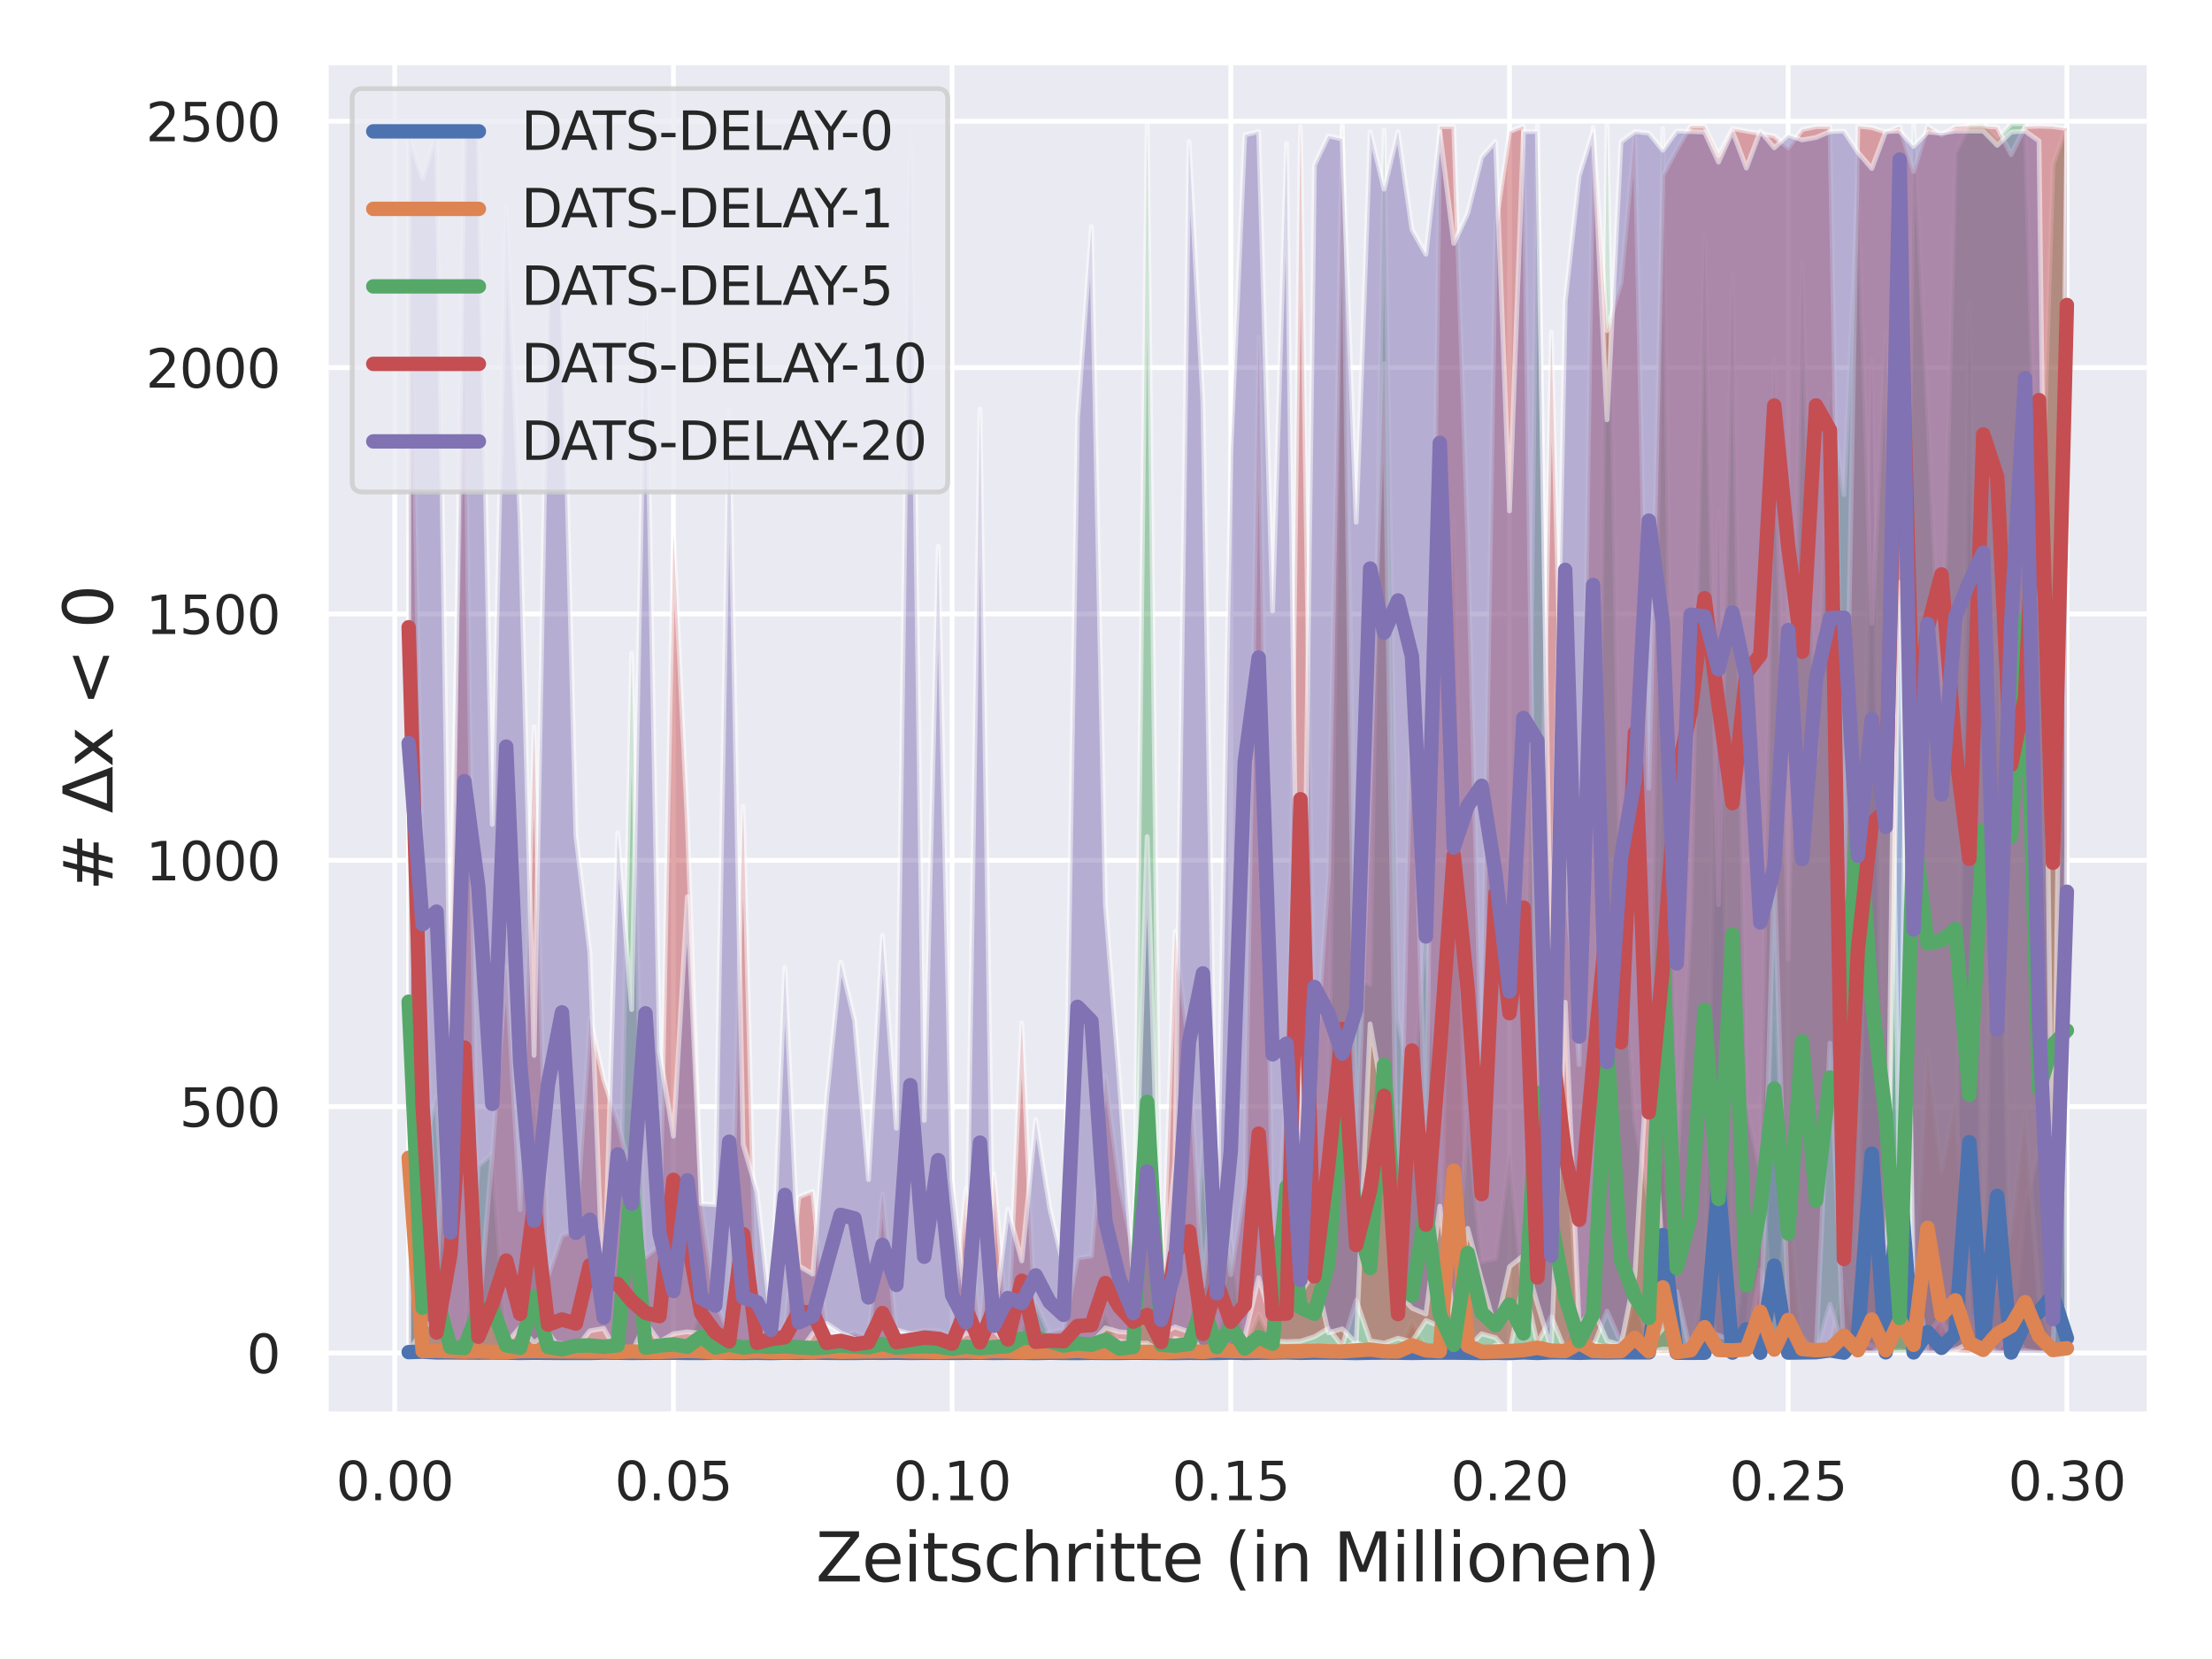 <?xml version="1.0" encoding="utf-8" standalone="no"?>
<!DOCTYPE svg PUBLIC "-//W3C//DTD SVG 1.1//EN"
  "http://www.w3.org/Graphics/SVG/1.1/DTD/svg11.dtd">
<svg xmlns:xlink="http://www.w3.org/1999/xlink" width="460.8pt" height="345.6pt" viewBox="0 0 460.8 345.6" xmlns="http://www.w3.org/2000/svg" version="1.1">
 <defs>
  <style type="text/css">*{stroke-linejoin: round; stroke-linecap: butt}</style>
 </defs>
 <g id="figure_1">
  <g id="patch_1">
   <path d="M 0 345.6 
L 460.8 345.6 
L 460.8 0 
L 0 0 
z
" style="fill: #ffffff"/>
  </g>
  <g id="axes_1">
   <g id="patch_2">
    <path d="M 67.86 294.66 
L 447.84 294.66 
L 447.84 12.96 
L 67.86 12.96 
z
" style="fill: #eaeaf2"/>
   </g>
   <g id="matplotlib.axis_1">
    <g id="xtick_1">
     <g id="line2d_1">
      <path d="M 82.229 294.66 
L 82.229 12.96 
" clip-path="url(#p2dff3d9d5a)" style="fill: none; stroke: #ffffff; stroke-linecap: round"/>
     </g>
     <g id="text_1">
      <!-- 0.00 -->
      <g style="fill: #262626" transform="translate(69.983 312.518)scale(0.11 -0.11)">
       <defs>
        <path id="DejaVuSans-30" d="M 2034 4250 
Q 1547 4250 1301 3770 
Q 1056 3291 1056 2328 
Q 1056 1369 1301 889 
Q 1547 409 2034 409 
Q 2525 409 2770 889 
Q 3016 1369 3016 2328 
Q 3016 3291 2770 3770 
Q 2525 4250 2034 4250 
z
M 2034 4750 
Q 2819 4750 3233 4129 
Q 3647 3509 3647 2328 
Q 3647 1150 3233 529 
Q 2819 -91 2034 -91 
Q 1250 -91 836 529 
Q 422 1150 422 2328 
Q 422 3509 836 4129 
Q 1250 4750 2034 4750 
z
" transform="scale(0.016)"/>
        <path id="DejaVuSans-2e" d="M 684 794 
L 1344 794 
L 1344 0 
L 684 0 
L 684 794 
z
" transform="scale(0.016)"/>
       </defs>
       <use xlink:href="#DejaVuSans-30"/>
       <use xlink:href="#DejaVuSans-2e" x="63.623"/>
       <use xlink:href="#DejaVuSans-30" x="95.41"/>
       <use xlink:href="#DejaVuSans-30" x="159.033"/>
      </g>
     </g>
    </g>
    <g id="xtick_2">
     <g id="line2d_2">
      <path d="M 140.286 294.66 
L 140.286 12.96 
" clip-path="url(#p2dff3d9d5a)" style="fill: none; stroke: #ffffff; stroke-linecap: round"/>
     </g>
     <g id="text_2">
      <!-- 0.05 -->
      <g style="fill: #262626" transform="translate(128.039 312.518)scale(0.11 -0.11)">
       <defs>
        <path id="DejaVuSans-35" d="M 691 4666 
L 3169 4666 
L 3169 4134 
L 1269 4134 
L 1269 2991 
Q 1406 3038 1543 3061 
Q 1681 3084 1819 3084 
Q 2600 3084 3056 2656 
Q 3513 2228 3513 1497 
Q 3513 744 3044 326 
Q 2575 -91 1722 -91 
Q 1428 -91 1123 -41 
Q 819 9 494 109 
L 494 744 
Q 775 591 1075 516 
Q 1375 441 1709 441 
Q 2250 441 2565 725 
Q 2881 1009 2881 1497 
Q 2881 1984 2565 2268 
Q 2250 2553 1709 2553 
Q 1456 2553 1204 2497 
Q 953 2441 691 2322 
L 691 4666 
z
" transform="scale(0.016)"/>
       </defs>
       <use xlink:href="#DejaVuSans-30"/>
       <use xlink:href="#DejaVuSans-2e" x="63.623"/>
       <use xlink:href="#DejaVuSans-30" x="95.41"/>
       <use xlink:href="#DejaVuSans-35" x="159.033"/>
      </g>
     </g>
    </g>
    <g id="xtick_3">
     <g id="line2d_3">
      <path d="M 198.342 294.66 
L 198.342 12.96 
" clip-path="url(#p2dff3d9d5a)" style="fill: none; stroke: #ffffff; stroke-linecap: round"/>
     </g>
     <g id="text_3">
      <!-- 0.10 -->
      <g style="fill: #262626" transform="translate(186.096 312.518)scale(0.11 -0.11)">
       <defs>
        <path id="DejaVuSans-31" d="M 794 531 
L 1825 531 
L 1825 4091 
L 703 3866 
L 703 4441 
L 1819 4666 
L 2450 4666 
L 2450 531 
L 3481 531 
L 3481 0 
L 794 0 
L 794 531 
z
" transform="scale(0.016)"/>
       </defs>
       <use xlink:href="#DejaVuSans-30"/>
       <use xlink:href="#DejaVuSans-2e" x="63.623"/>
       <use xlink:href="#DejaVuSans-31" x="95.41"/>
       <use xlink:href="#DejaVuSans-30" x="159.033"/>
      </g>
     </g>
    </g>
    <g id="xtick_4">
     <g id="line2d_4">
      <path d="M 256.399 294.66 
L 256.399 12.96 
" clip-path="url(#p2dff3d9d5a)" style="fill: none; stroke: #ffffff; stroke-linecap: round"/>
     </g>
     <g id="text_4">
      <!-- 0.15 -->
      <g style="fill: #262626" transform="translate(244.152 312.518)scale(0.11 -0.11)">
       <use xlink:href="#DejaVuSans-30"/>
       <use xlink:href="#DejaVuSans-2e" x="63.623"/>
       <use xlink:href="#DejaVuSans-31" x="95.41"/>
       <use xlink:href="#DejaVuSans-35" x="159.033"/>
      </g>
     </g>
    </g>
    <g id="xtick_5">
     <g id="line2d_5">
      <path d="M 314.455 294.66 
L 314.455 12.96 
" clip-path="url(#p2dff3d9d5a)" style="fill: none; stroke: #ffffff; stroke-linecap: round"/>
     </g>
     <g id="text_5">
      <!-- 0.20 -->
      <g style="fill: #262626" transform="translate(302.209 312.518)scale(0.11 -0.11)">
       <defs>
        <path id="DejaVuSans-32" d="M 1228 531 
L 3431 531 
L 3431 0 
L 469 0 
L 469 531 
Q 828 903 1448 1529 
Q 2069 2156 2228 2338 
Q 2531 2678 2651 2914 
Q 2772 3150 2772 3378 
Q 2772 3750 2511 3984 
Q 2250 4219 1831 4219 
Q 1534 4219 1204 4116 
Q 875 4013 500 3803 
L 500 4441 
Q 881 4594 1212 4672 
Q 1544 4750 1819 4750 
Q 2544 4750 2975 4387 
Q 3406 4025 3406 3419 
Q 3406 3131 3298 2873 
Q 3191 2616 2906 2266 
Q 2828 2175 2409 1742 
Q 1991 1309 1228 531 
z
" transform="scale(0.016)"/>
       </defs>
       <use xlink:href="#DejaVuSans-30"/>
       <use xlink:href="#DejaVuSans-2e" x="63.623"/>
       <use xlink:href="#DejaVuSans-32" x="95.41"/>
       <use xlink:href="#DejaVuSans-30" x="159.033"/>
      </g>
     </g>
    </g>
    <g id="xtick_6">
     <g id="line2d_6">
      <path d="M 372.512 294.66 
L 372.512 12.96 
" clip-path="url(#p2dff3d9d5a)" style="fill: none; stroke: #ffffff; stroke-linecap: round"/>
     </g>
     <g id="text_6">
      <!-- 0.25 -->
      <g style="fill: #262626" transform="translate(360.266 312.518)scale(0.11 -0.11)">
       <use xlink:href="#DejaVuSans-30"/>
       <use xlink:href="#DejaVuSans-2e" x="63.623"/>
       <use xlink:href="#DejaVuSans-32" x="95.41"/>
       <use xlink:href="#DejaVuSans-35" x="159.033"/>
      </g>
     </g>
    </g>
    <g id="xtick_7">
     <g id="line2d_7">
      <path d="M 430.568 294.66 
L 430.568 12.96 
" clip-path="url(#p2dff3d9d5a)" style="fill: none; stroke: #ffffff; stroke-linecap: round"/>
     </g>
     <g id="text_7">
      <!-- 0.30 -->
      <g style="fill: #262626" transform="translate(418.322 312.518)scale(0.11 -0.11)">
       <defs>
        <path id="DejaVuSans-33" d="M 2597 2516 
Q 3050 2419 3304 2112 
Q 3559 1806 3559 1356 
Q 3559 666 3084 287 
Q 2609 -91 1734 -91 
Q 1441 -91 1130 -33 
Q 819 25 488 141 
L 488 750 
Q 750 597 1062 519 
Q 1375 441 1716 441 
Q 2309 441 2620 675 
Q 2931 909 2931 1356 
Q 2931 1769 2642 2001 
Q 2353 2234 1838 2234 
L 1294 2234 
L 1294 2753 
L 1863 2753 
Q 2328 2753 2575 2939 
Q 2822 3125 2822 3475 
Q 2822 3834 2567 4026 
Q 2313 4219 1838 4219 
Q 1578 4219 1281 4162 
Q 984 4106 628 3988 
L 628 4550 
Q 988 4650 1302 4700 
Q 1616 4750 1894 4750 
Q 2613 4750 3031 4423 
Q 3450 4097 3450 3541 
Q 3450 3153 3228 2886 
Q 3006 2619 2597 2516 
z
" transform="scale(0.016)"/>
       </defs>
       <use xlink:href="#DejaVuSans-30"/>
       <use xlink:href="#DejaVuSans-2e" x="63.623"/>
       <use xlink:href="#DejaVuSans-33" x="95.41"/>
       <use xlink:href="#DejaVuSans-30" x="159.033"/>
      </g>
     </g>
    </g>
    <g id="text_8">
     <!-- Zeitschritte (in Millionen) -->
     <g style="fill: #262626" transform="translate(169.935 329.444)scale(0.14 -0.14)">
      <defs>
       <path id="DejaVuSans-5a" d="M 359 4666 
L 4025 4666 
L 4025 4184 
L 1075 531 
L 4097 531 
L 4097 0 
L 288 0 
L 288 481 
L 3238 4134 
L 359 4134 
L 359 4666 
z
" transform="scale(0.016)"/>
       <path id="DejaVuSans-65" d="M 3597 1894 
L 3597 1613 
L 953 1613 
Q 991 1019 1311 708 
Q 1631 397 2203 397 
Q 2534 397 2845 478 
Q 3156 559 3463 722 
L 3463 178 
Q 3153 47 2828 -22 
Q 2503 -91 2169 -91 
Q 1331 -91 842 396 
Q 353 884 353 1716 
Q 353 2575 817 3079 
Q 1281 3584 2069 3584 
Q 2775 3584 3186 3129 
Q 3597 2675 3597 1894 
z
M 3022 2063 
Q 3016 2534 2758 2815 
Q 2500 3097 2075 3097 
Q 1594 3097 1305 2825 
Q 1016 2553 972 2059 
L 3022 2063 
z
" transform="scale(0.016)"/>
       <path id="DejaVuSans-69" d="M 603 3500 
L 1178 3500 
L 1178 0 
L 603 0 
L 603 3500 
z
M 603 4863 
L 1178 4863 
L 1178 4134 
L 603 4134 
L 603 4863 
z
" transform="scale(0.016)"/>
       <path id="DejaVuSans-74" d="M 1172 4494 
L 1172 3500 
L 2356 3500 
L 2356 3053 
L 1172 3053 
L 1172 1153 
Q 1172 725 1289 603 
Q 1406 481 1766 481 
L 2356 481 
L 2356 0 
L 1766 0 
Q 1100 0 847 248 
Q 594 497 594 1153 
L 594 3053 
L 172 3053 
L 172 3500 
L 594 3500 
L 594 4494 
L 1172 4494 
z
" transform="scale(0.016)"/>
       <path id="DejaVuSans-73" d="M 2834 3397 
L 2834 2853 
Q 2591 2978 2328 3040 
Q 2066 3103 1784 3103 
Q 1356 3103 1142 2972 
Q 928 2841 928 2578 
Q 928 2378 1081 2264 
Q 1234 2150 1697 2047 
L 1894 2003 
Q 2506 1872 2764 1633 
Q 3022 1394 3022 966 
Q 3022 478 2636 193 
Q 2250 -91 1575 -91 
Q 1294 -91 989 -36 
Q 684 19 347 128 
L 347 722 
Q 666 556 975 473 
Q 1284 391 1588 391 
Q 1994 391 2212 530 
Q 2431 669 2431 922 
Q 2431 1156 2273 1281 
Q 2116 1406 1581 1522 
L 1381 1569 
Q 847 1681 609 1914 
Q 372 2147 372 2553 
Q 372 3047 722 3315 
Q 1072 3584 1716 3584 
Q 2034 3584 2315 3537 
Q 2597 3491 2834 3397 
z
" transform="scale(0.016)"/>
       <path id="DejaVuSans-63" d="M 3122 3366 
L 3122 2828 
Q 2878 2963 2633 3030 
Q 2388 3097 2138 3097 
Q 1578 3097 1268 2742 
Q 959 2388 959 1747 
Q 959 1106 1268 751 
Q 1578 397 2138 397 
Q 2388 397 2633 464 
Q 2878 531 3122 666 
L 3122 134 
Q 2881 22 2623 -34 
Q 2366 -91 2075 -91 
Q 1284 -91 818 406 
Q 353 903 353 1747 
Q 353 2603 823 3093 
Q 1294 3584 2113 3584 
Q 2378 3584 2631 3529 
Q 2884 3475 3122 3366 
z
" transform="scale(0.016)"/>
       <path id="DejaVuSans-68" d="M 3513 2113 
L 3513 0 
L 2938 0 
L 2938 2094 
Q 2938 2591 2744 2837 
Q 2550 3084 2163 3084 
Q 1697 3084 1428 2787 
Q 1159 2491 1159 1978 
L 1159 0 
L 581 0 
L 581 4863 
L 1159 4863 
L 1159 2956 
Q 1366 3272 1645 3428 
Q 1925 3584 2291 3584 
Q 2894 3584 3203 3211 
Q 3513 2838 3513 2113 
z
" transform="scale(0.016)"/>
       <path id="DejaVuSans-72" d="M 2631 2963 
Q 2534 3019 2420 3045 
Q 2306 3072 2169 3072 
Q 1681 3072 1420 2755 
Q 1159 2438 1159 1844 
L 1159 0 
L 581 0 
L 581 3500 
L 1159 3500 
L 1159 2956 
Q 1341 3275 1631 3429 
Q 1922 3584 2338 3584 
Q 2397 3584 2469 3576 
Q 2541 3569 2628 3553 
L 2631 2963 
z
" transform="scale(0.016)"/>
       <path id="DejaVuSans-20" transform="scale(0.016)"/>
       <path id="DejaVuSans-28" d="M 1984 4856 
Q 1566 4138 1362 3434 
Q 1159 2731 1159 2009 
Q 1159 1288 1364 580 
Q 1569 -128 1984 -844 
L 1484 -844 
Q 1016 -109 783 600 
Q 550 1309 550 2009 
Q 550 2706 781 3412 
Q 1013 4119 1484 4856 
L 1984 4856 
z
" transform="scale(0.016)"/>
       <path id="DejaVuSans-6e" d="M 3513 2113 
L 3513 0 
L 2938 0 
L 2938 2094 
Q 2938 2591 2744 2837 
Q 2550 3084 2163 3084 
Q 1697 3084 1428 2787 
Q 1159 2491 1159 1978 
L 1159 0 
L 581 0 
L 581 3500 
L 1159 3500 
L 1159 2956 
Q 1366 3272 1645 3428 
Q 1925 3584 2291 3584 
Q 2894 3584 3203 3211 
Q 3513 2838 3513 2113 
z
" transform="scale(0.016)"/>
       <path id="DejaVuSans-4d" d="M 628 4666 
L 1569 4666 
L 2759 1491 
L 3956 4666 
L 4897 4666 
L 4897 0 
L 4281 0 
L 4281 4097 
L 3078 897 
L 2444 897 
L 1241 4097 
L 1241 0 
L 628 0 
L 628 4666 
z
" transform="scale(0.016)"/>
       <path id="DejaVuSans-6c" d="M 603 4863 
L 1178 4863 
L 1178 0 
L 603 0 
L 603 4863 
z
" transform="scale(0.016)"/>
       <path id="DejaVuSans-6f" d="M 1959 3097 
Q 1497 3097 1228 2736 
Q 959 2375 959 1747 
Q 959 1119 1226 758 
Q 1494 397 1959 397 
Q 2419 397 2687 759 
Q 2956 1122 2956 1747 
Q 2956 2369 2687 2733 
Q 2419 3097 1959 3097 
z
M 1959 3584 
Q 2709 3584 3137 3096 
Q 3566 2609 3566 1747 
Q 3566 888 3137 398 
Q 2709 -91 1959 -91 
Q 1206 -91 779 398 
Q 353 888 353 1747 
Q 353 2609 779 3096 
Q 1206 3584 1959 3584 
z
" transform="scale(0.016)"/>
       <path id="DejaVuSans-29" d="M 513 4856 
L 1013 4856 
Q 1481 4119 1714 3412 
Q 1947 2706 1947 2009 
Q 1947 1309 1714 600 
Q 1481 -109 1013 -844 
L 513 -844 
Q 928 -128 1133 580 
Q 1338 1288 1338 2009 
Q 1338 2731 1133 3434 
Q 928 4138 513 4856 
z
" transform="scale(0.016)"/>
      </defs>
      <use xlink:href="#DejaVuSans-5a"/>
      <use xlink:href="#DejaVuSans-65" x="68.506"/>
      <use xlink:href="#DejaVuSans-69" x="130.029"/>
      <use xlink:href="#DejaVuSans-74" x="157.812"/>
      <use xlink:href="#DejaVuSans-73" x="197.021"/>
      <use xlink:href="#DejaVuSans-63" x="249.121"/>
      <use xlink:href="#DejaVuSans-68" x="304.102"/>
      <use xlink:href="#DejaVuSans-72" x="367.48"/>
      <use xlink:href="#DejaVuSans-69" x="408.594"/>
      <use xlink:href="#DejaVuSans-74" x="436.377"/>
      <use xlink:href="#DejaVuSans-74" x="475.586"/>
      <use xlink:href="#DejaVuSans-65" x="514.795"/>
      <use xlink:href="#DejaVuSans-20" x="576.318"/>
      <use xlink:href="#DejaVuSans-28" x="608.105"/>
      <use xlink:href="#DejaVuSans-69" x="647.119"/>
      <use xlink:href="#DejaVuSans-6e" x="674.902"/>
      <use xlink:href="#DejaVuSans-20" x="738.281"/>
      <use xlink:href="#DejaVuSans-4d" x="770.068"/>
      <use xlink:href="#DejaVuSans-69" x="856.348"/>
      <use xlink:href="#DejaVuSans-6c" x="884.131"/>
      <use xlink:href="#DejaVuSans-6c" x="911.914"/>
      <use xlink:href="#DejaVuSans-69" x="939.697"/>
      <use xlink:href="#DejaVuSans-6f" x="967.48"/>
      <use xlink:href="#DejaVuSans-6e" x="1028.662"/>
      <use xlink:href="#DejaVuSans-65" x="1092.041"/>
      <use xlink:href="#DejaVuSans-6e" x="1153.564"/>
      <use xlink:href="#DejaVuSans-29" x="1216.943"/>
     </g>
    </g>
   </g>
   <g id="matplotlib.axis_2">
    <g id="ytick_1">
     <g id="line2d_8">
      <path d="M 67.86 281.855 
L 447.84 281.855 
" clip-path="url(#p2dff3d9d5a)" style="fill: none; stroke: #ffffff; stroke-linecap: round"/>
     </g>
     <g id="text_9">
      <!-- 0 -->
      <g style="fill: #262626" transform="translate(51.361 286.035)scale(0.11 -0.11)">
       <use xlink:href="#DejaVuSans-30"/>
      </g>
     </g>
    </g>
    <g id="ytick_2">
     <g id="line2d_9">
      <path d="M 67.86 230.535 
L 447.84 230.535 
" clip-path="url(#p2dff3d9d5a)" style="fill: none; stroke: #ffffff; stroke-linecap: round"/>
     </g>
     <g id="text_10">
      <!-- 500 -->
      <g style="fill: #262626" transform="translate(37.364 234.714)scale(0.11 -0.11)">
       <use xlink:href="#DejaVuSans-35"/>
       <use xlink:href="#DejaVuSans-30" x="63.623"/>
       <use xlink:href="#DejaVuSans-30" x="127.246"/>
      </g>
     </g>
    </g>
    <g id="ytick_3">
     <g id="line2d_10">
      <path d="M 67.86 179.214 
L 447.84 179.214 
" clip-path="url(#p2dff3d9d5a)" style="fill: none; stroke: #ffffff; stroke-linecap: round"/>
     </g>
     <g id="text_11">
      <!-- 1000 -->
      <g style="fill: #262626" transform="translate(30.365 183.393)scale(0.11 -0.11)">
       <use xlink:href="#DejaVuSans-31"/>
       <use xlink:href="#DejaVuSans-30" x="63.623"/>
       <use xlink:href="#DejaVuSans-30" x="127.246"/>
       <use xlink:href="#DejaVuSans-30" x="190.869"/>
      </g>
     </g>
    </g>
    <g id="ytick_4">
     <g id="line2d_11">
      <path d="M 67.86 127.893 
L 447.84 127.893 
" clip-path="url(#p2dff3d9d5a)" style="fill: none; stroke: #ffffff; stroke-linecap: round"/>
     </g>
     <g id="text_12">
      <!-- 1500 -->
      <g style="fill: #262626" transform="translate(30.365 132.072)scale(0.11 -0.11)">
       <use xlink:href="#DejaVuSans-31"/>
       <use xlink:href="#DejaVuSans-35" x="63.623"/>
       <use xlink:href="#DejaVuSans-30" x="127.246"/>
       <use xlink:href="#DejaVuSans-30" x="190.869"/>
      </g>
     </g>
    </g>
    <g id="ytick_5">
     <g id="line2d_12">
      <path d="M 67.86 76.572 
L 447.84 76.572 
" clip-path="url(#p2dff3d9d5a)" style="fill: none; stroke: #ffffff; stroke-linecap: round"/>
     </g>
     <g id="text_13">
      <!-- 2000 -->
      <g style="fill: #262626" transform="translate(30.365 80.751)scale(0.11 -0.11)">
       <use xlink:href="#DejaVuSans-32"/>
       <use xlink:href="#DejaVuSans-30" x="63.623"/>
       <use xlink:href="#DejaVuSans-30" x="127.246"/>
       <use xlink:href="#DejaVuSans-30" x="190.869"/>
      </g>
     </g>
    </g>
    <g id="ytick_6">
     <g id="line2d_13">
      <path d="M 67.86 25.251 
L 447.84 25.251 
" clip-path="url(#p2dff3d9d5a)" style="fill: none; stroke: #ffffff; stroke-linecap: round"/>
     </g>
     <g id="text_14">
      <!-- 2500 -->
      <g style="fill: #262626" transform="translate(30.365 29.43)scale(0.11 -0.11)">
       <use xlink:href="#DejaVuSans-32"/>
       <use xlink:href="#DejaVuSans-35" x="63.623"/>
       <use xlink:href="#DejaVuSans-30" x="127.246"/>
       <use xlink:href="#DejaVuSans-30" x="190.869"/>
      </g>
     </g>
    </g>
    <g id="text_15">
     <!-- # Δx &lt; 0 -->
     <g style="fill: #262626" transform="translate(23.453 185.601)rotate(-90)scale(0.14 -0.14)">
      <defs>
       <path id="DejaVuSans-23" d="M 3272 2816 
L 2363 2816 
L 2100 1772 
L 3016 1772 
L 3272 2816 
z
M 2803 4594 
L 2478 3297 
L 3391 3297 
L 3719 4594 
L 4219 4594 
L 3897 3297 
L 4872 3297 
L 4872 2816 
L 3775 2816 
L 3519 1772 
L 4513 1772 
L 4513 1294 
L 3397 1294 
L 3072 0 
L 2572 0 
L 2894 1294 
L 1978 1294 
L 1656 0 
L 1153 0 
L 1478 1294 
L 494 1294 
L 494 1772 
L 1594 1772 
L 1856 2816 
L 850 2816 
L 850 3297 
L 1978 3297 
L 2297 4594 
L 2803 4594 
z
" transform="scale(0.016)"/>
       <path id="DejaVuSans-394" d="M 2188 4044 
L 906 525 
L 3472 525 
L 2188 4044 
z
M 50 0 
L 1831 4666 
L 2547 4666 
L 4325 0 
L 50 0 
z
" transform="scale(0.016)"/>
       <path id="DejaVuSans-78" d="M 3513 3500 
L 2247 1797 
L 3578 0 
L 2900 0 
L 1881 1375 
L 863 0 
L 184 0 
L 1544 1831 
L 300 3500 
L 978 3500 
L 1906 2253 
L 2834 3500 
L 3513 3500 
z
" transform="scale(0.016)"/>
       <path id="DejaVuSans-3c" d="M 4684 3150 
L 1459 2003 
L 4684 863 
L 4684 294 
L 678 1747 
L 678 2266 
L 4684 3719 
L 4684 3150 
z
" transform="scale(0.016)"/>
      </defs>
      <use xlink:href="#DejaVuSans-23"/>
      <use xlink:href="#DejaVuSans-20" x="83.789"/>
      <use xlink:href="#DejaVuSans-394" x="115.576"/>
      <use xlink:href="#DejaVuSans-78" x="183.984"/>
      <use xlink:href="#DejaVuSans-20" x="243.164"/>
      <use xlink:href="#DejaVuSans-3c" x="274.951"/>
      <use xlink:href="#DejaVuSans-20" x="358.74"/>
      <use xlink:href="#DejaVuSans-30" x="390.527"/>
     </g>
    </g>
   </g>
   <g id="PolyCollection_1">
    <defs>
     <path id="m668b58ae3c" d="M 85.132 -63.847 
L 85.132 -63.95 
L 88.035 -64.052 
L 90.937 -64.052 
L 93.84 -63.95 
L 96.743 -63.847 
L 99.646 -63.847 
L 102.549 -63.95 
L 105.452 -63.847 
L 108.354 -63.847 
L 111.257 -63.847 
L 114.16 -63.847 
L 117.063 -63.847 
L 119.966 -63.847 
L 122.869 -63.847 
L 125.771 -63.847 
L 128.674 -63.847 
L 131.577 -63.847 
L 134.48 -63.847 
L 137.383 -63.95 
L 140.286 -63.95 
L 143.188 -63.847 
L 146.091 -63.847 
L 148.994 -63.95 
L 151.897 -63.847 
L 154.8 -63.847 
L 157.702 -63.847 
L 160.605 -63.745 
L 163.508 -63.847 
L 166.411 -63.95 
L 169.314 -63.95 
L 172.217 -63.847 
L 175.119 -63.847 
L 178.022 -63.847 
L 180.925 -63.847 
L 183.828 -63.847 
L 186.731 -63.847 
L 189.634 -63.847 
L 192.536 -63.847 
L 195.439 -63.847 
L 198.342 -63.847 
L 201.245 -63.847 
L 204.148 -63.847 
L 207.051 -63.847 
L 209.953 -63.847 
L 212.856 -63.95 
L 215.759 -63.745 
L 218.662 -63.847 
L 221.565 -63.847 
L 224.467 -63.745 
L 227.37 -63.847 
L 230.273 -63.847 
L 233.176 -63.847 
L 236.079 -63.95 
L 238.982 -63.95 
L 241.884 -63.847 
L 244.787 -63.745 
L 247.69 -63.847 
L 250.593 -63.847 
L 253.496 -63.847 
L 256.399 -63.847 
L 259.301 -63.847 
L 262.204 -63.95 
L 265.107 -64.155 
L 268.01 -63.95 
L 270.913 -63.95 
L 273.816 -63.847 
L 276.718 -64.052 
L 279.621 -63.95 
L 282.524 -63.745 
L 285.427 -63.95 
L 288.33 -63.95 
L 291.233 -63.95 
L 294.135 -63.847 
L 297.038 -63.95 
L 299.941 -63.847 
L 302.844 -64.052 
L 305.747 -63.847 
L 308.649 -63.745 
L 311.552 -63.847 
L 314.455 -63.745 
L 317.358 -64.052 
L 320.261 -63.847 
L 323.164 -64.155 
L 326.066 -64.052 
L 328.969 -63.847 
L 331.872 -64.258 
L 334.775 -64.155 
L 337.678 -64.155 
L 340.581 -64.258 
L 343.483 -63.95 
L 346.386 -185.375 
L 349.289 -63.847 
L 352.192 -63.847 
L 355.095 -64.052 
L 357.998 -239.262 
L 360.9 -63.95 
L 363.803 -87.763 
L 366.706 -63.95 
L 369.609 -133.644 
L 372.512 -63.95 
L 375.414 -64.052 
L 378.317 -64.258 
L 381.22 -65.387 
L 384.123 -64.052 
L 387.026 -80.27 
L 389.929 -270.773 
L 392.831 -64.052 
L 395.734 -244.599 
L 398.637 -63.95 
L 401.54 -84.786 
L 404.443 -68.363 
L 407.346 -83.554 
L 410.248 -282.782 
L 413.151 -73.085 
L 416.054 -211.241 
L 418.957 -64.052 
L 421.86 -94.434 
L 424.763 -106.238 
L 427.665 -123.174 
L 430.568 -77.601 
L 430.568 -63.745 
L 430.568 -63.745 
L 427.665 -63.745 
L 424.763 -63.745 
L 421.86 -63.847 
L 418.957 -63.745 
L 416.054 -63.847 
L 413.151 -63.847 
L 410.248 -63.745 
L 407.346 -63.745 
L 404.443 -63.847 
L 401.54 -63.745 
L 398.637 -63.847 
L 395.734 -63.745 
L 392.831 -63.745 
L 389.929 -63.847 
L 387.026 -63.745 
L 384.123 -63.745 
L 381.22 -63.745 
L 378.317 -63.745 
L 375.414 -63.745 
L 372.512 -63.745 
L 369.609 -63.745 
L 366.706 -63.745 
L 363.803 -63.745 
L 360.9 -63.745 
L 357.998 -63.847 
L 355.095 -63.745 
L 352.192 -63.745 
L 349.289 -63.745 
L 346.386 -63.745 
L 343.483 -63.847 
L 340.581 -63.745 
L 337.678 -63.745 
L 334.775 -63.745 
L 331.872 -63.745 
L 328.969 -63.745 
L 326.066 -63.745 
L 323.164 -63.745 
L 320.261 -63.745 
L 317.358 -63.745 
L 314.455 -63.745 
L 311.552 -63.745 
L 308.649 -63.745 
L 305.747 -63.745 
L 302.844 -63.745 
L 299.941 -63.745 
L 297.038 -63.745 
L 294.135 -63.745 
L 291.233 -63.745 
L 288.33 -63.745 
L 285.427 -63.745 
L 282.524 -63.745 
L 279.621 -63.745 
L 276.718 -63.745 
L 273.816 -63.745 
L 270.913 -63.745 
L 268.01 -63.745 
L 265.107 -63.745 
L 262.204 -63.745 
L 259.301 -63.745 
L 256.399 -63.745 
L 253.496 -63.745 
L 250.593 -63.745 
L 247.69 -63.745 
L 244.787 -63.745 
L 241.884 -63.745 
L 238.982 -63.745 
L 236.079 -63.745 
L 233.176 -63.745 
L 230.273 -63.745 
L 227.37 -63.745 
L 224.467 -63.745 
L 221.565 -63.745 
L 218.662 -63.745 
L 215.759 -63.745 
L 212.856 -63.745 
L 209.953 -63.745 
L 207.051 -63.745 
L 204.148 -63.745 
L 201.245 -63.745 
L 198.342 -63.745 
L 195.439 -63.745 
L 192.536 -63.745 
L 189.634 -63.745 
L 186.731 -63.745 
L 183.828 -63.745 
L 180.925 -63.745 
L 178.022 -63.745 
L 175.119 -63.745 
L 172.217 -63.745 
L 169.314 -63.745 
L 166.411 -63.745 
L 163.508 -63.745 
L 160.605 -63.745 
L 157.702 -63.745 
L 154.8 -63.745 
L 151.897 -63.745 
L 148.994 -63.745 
L 146.091 -63.745 
L 143.188 -63.745 
L 140.286 -63.745 
L 137.383 -63.745 
L 134.48 -63.745 
L 131.577 -63.745 
L 128.674 -63.745 
L 125.771 -63.745 
L 122.869 -63.745 
L 119.966 -63.745 
L 117.063 -63.745 
L 114.16 -63.745 
L 111.257 -63.745 
L 108.354 -63.745 
L 105.452 -63.745 
L 102.549 -63.745 
L 99.646 -63.745 
L 96.743 -63.847 
L 93.84 -63.745 
L 90.937 -63.745 
L 88.035 -63.95 
L 85.132 -63.847 
z
" style="stroke: #ffffff; stroke-opacity: 0.5"/>
    </defs>
    <g clip-path="url(#p2dff3d9d5a)">
     <use xlink:href="#m668b58ae3c" x="0" y="345.6" style="fill: #4c72b0; fill-opacity: 0.5; stroke: #ffffff; stroke-opacity: 0.5"/>
    </g>
   </g>
   <g id="PolyCollection_2">
    <defs>
     <path id="mc31ce49f94" d="M 85.132 -64.155 
L 85.132 -216.989 
L 88.035 -64.36 
L 90.937 -64.463 
L 93.84 -64.463 
L 96.743 -64.155 
L 99.646 -64.258 
L 102.549 -64.155 
L 105.452 -64.052 
L 108.354 -64.155 
L 111.257 -64.36 
L 114.16 -64.258 
L 117.063 -64.36 
L 119.966 -64.155 
L 122.869 -64.155 
L 125.771 -64.155 
L 128.674 -64.052 
L 131.577 -64.155 
L 134.48 -64.155 
L 137.383 -64.155 
L 140.286 -64.155 
L 143.188 -64.36 
L 146.091 -64.155 
L 148.994 -64.052 
L 151.897 -64.052 
L 154.8 -64.052 
L 157.702 -64.36 
L 160.605 -64.155 
L 163.508 -64.052 
L 166.411 -64.052 
L 169.314 -64.052 
L 172.217 -64.36 
L 175.119 -64.052 
L 178.022 -64.052 
L 180.925 -64.258 
L 183.828 -64.258 
L 186.731 -64.463 
L 189.634 -64.155 
L 192.536 -64.258 
L 195.439 -64.052 
L 198.342 -64.155 
L 201.245 -64.155 
L 204.148 -64.052 
L 207.051 -64.36 
L 209.953 -64.155 
L 212.856 -63.95 
L 215.759 -64.155 
L 218.662 -64.155 
L 221.565 -64.258 
L 224.467 -64.463 
L 227.37 -64.052 
L 230.273 -64.052 
L 233.176 -64.155 
L 236.079 -64.36 
L 238.982 -64.258 
L 241.884 -64.052 
L 244.787 -64.155 
L 247.69 -64.258 
L 250.593 -64.36 
L 253.496 -65.182 
L 256.399 -64.36 
L 259.301 -64.36 
L 262.204 -64.36 
L 265.107 -64.155 
L 268.01 -64.36 
L 270.913 -64.36 
L 273.816 -65.079 
L 276.718 -64.155 
L 279.621 -64.258 
L 282.524 -64.874 
L 285.427 -65.695 
L 288.33 -64.463 
L 291.233 -64.155 
L 294.135 -70.519 
L 297.038 -64.874 
L 299.941 -64.155 
L 302.844 -237.619 
L 305.747 -70.827 
L 308.649 -64.155 
L 311.552 -64.36 
L 314.455 -64.463 
L 317.358 -64.874 
L 320.261 -67.645 
L 323.164 -64.463 
L 326.066 -64.874 
L 328.969 -73.085 
L 331.872 -64.668 
L 334.775 -64.258 
L 337.678 -64.36 
L 340.581 -77.293 
L 343.483 -64.463 
L 346.386 -112.294 
L 349.289 -64.155 
L 352.192 -65.489 
L 355.095 -77.806 
L 357.998 -65.284 
L 360.9 -64.976 
L 363.803 -64.976 
L 366.706 -103.57 
L 369.609 -64.771 
L 372.512 -96.898 
L 375.414 -64.976 
L 378.317 -65.079 
L 381.22 -65.182 
L 384.123 -78.628 
L 387.026 -65.489 
L 389.929 -94.126 
L 392.831 -64.976 
L 395.734 -95.358 
L 398.637 -70.827 
L 401.54 -126.459 
L 404.443 -101.414 
L 407.346 -116.4 
L 410.248 -71.956 
L 413.151 -64.976 
L 416.054 -79.449 
L 418.957 -89.508 
L 421.86 -113.834 
L 424.763 -75.343 
L 427.665 -64.976 
L 430.568 -66.003 
L 430.568 -63.95 
L 430.568 -63.95 
L 427.665 -63.95 
L 424.763 -64.052 
L 421.86 -64.258 
L 418.957 -63.745 
L 416.054 -64.155 
L 413.151 -63.847 
L 410.248 -63.847 
L 407.346 -63.95 
L 404.443 -63.95 
L 401.54 -64.052 
L 398.637 -63.745 
L 395.734 -64.155 
L 392.831 -63.95 
L 389.929 -63.745 
L 387.026 -63.745 
L 384.123 -63.95 
L 381.22 -64.052 
L 378.317 -63.745 
L 375.414 -63.847 
L 372.512 -63.745 
L 369.609 -64.155 
L 366.706 -64.052 
L 363.803 -64.052 
L 360.9 -63.95 
L 357.998 -64.052 
L 355.095 -63.95 
L 352.192 -63.745 
L 349.289 -63.745 
L 346.386 -63.745 
L 343.483 -63.95 
L 340.581 -64.052 
L 337.678 -63.95 
L 334.775 -63.95 
L 331.872 -63.847 
L 328.969 -63.95 
L 326.066 -63.745 
L 323.164 -63.95 
L 320.261 -63.847 
L 317.358 -63.95 
L 314.455 -63.95 
L 311.552 -63.847 
L 308.649 -63.847 
L 305.747 -63.847 
L 302.844 -63.95 
L 299.941 -64.052 
L 297.038 -63.95 
L 294.135 -63.745 
L 291.233 -63.847 
L 288.33 -63.95 
L 285.427 -63.95 
L 282.524 -64.052 
L 279.621 -63.95 
L 276.718 -64.052 
L 273.816 -63.95 
L 270.913 -63.95 
L 268.01 -63.847 
L 265.107 -63.745 
L 262.204 -63.95 
L 259.301 -64.052 
L 256.399 -63.95 
L 253.496 -63.95 
L 250.593 -63.745 
L 247.69 -63.95 
L 244.787 -63.847 
L 241.884 -63.745 
L 238.982 -63.745 
L 236.079 -63.745 
L 233.176 -63.847 
L 230.273 -63.847 
L 227.37 -63.847 
L 224.467 -63.847 
L 221.565 -63.847 
L 218.662 -63.95 
L 215.759 -63.95 
L 212.856 -63.847 
L 209.953 -63.95 
L 207.051 -63.95 
L 204.148 -63.847 
L 201.245 -63.95 
L 198.342 -63.95 
L 195.439 -63.745 
L 192.536 -63.95 
L 189.634 -63.95 
L 186.731 -63.95 
L 183.828 -63.745 
L 180.925 -63.847 
L 178.022 -63.95 
L 175.119 -63.95 
L 172.217 -63.95 
L 169.314 -63.847 
L 166.411 -63.95 
L 163.508 -63.745 
L 160.605 -63.745 
L 157.702 -63.847 
L 154.8 -63.745 
L 151.897 -63.745 
L 148.994 -63.745 
L 146.091 -63.95 
L 143.188 -63.95 
L 140.286 -63.95 
L 137.383 -63.847 
L 134.48 -63.847 
L 131.577 -63.95 
L 128.674 -63.847 
L 125.771 -63.847 
L 122.869 -63.95 
L 119.966 -63.95 
L 117.063 -63.745 
L 114.16 -63.95 
L 111.257 -64.052 
L 108.354 -64.052 
L 105.452 -63.745 
L 102.549 -63.847 
L 99.646 -63.95 
L 96.743 -63.847 
L 93.84 -63.847 
L 90.937 -63.95 
L 88.035 -63.95 
L 85.132 -64.155 
z
" style="stroke: #ffffff; stroke-opacity: 0.5"/>
    </defs>
    <g clip-path="url(#p2dff3d9d5a)">
     <use xlink:href="#mc31ce49f94" x="0" y="345.6" style="fill: #dd8452; fill-opacity: 0.5; stroke: #ffffff; stroke-opacity: 0.5"/>
    </g>
   </g>
   <g id="PolyCollection_3">
    <defs>
     <path id="madb9c72ffa" d="M 85.132 -64.976 
L 85.132 -234.027 
L 88.035 -106.033 
L 90.937 -117.118 
L 93.84 -65.284 
L 96.743 -65.079 
L 99.646 -102.748 
L 102.549 -105.314 
L 105.452 -66.003 
L 108.354 -65.284 
L 111.257 -117.734 
L 114.16 -65.284 
L 117.063 -64.874 
L 119.966 -66.311 
L 122.869 -65.489 
L 125.771 -65.9 
L 128.674 -66.413 
L 131.577 -209.496 
L 134.48 -65.079 
L 137.383 -65.489 
L 140.286 -66.003 
L 143.188 -65.489 
L 146.091 -73.906 
L 148.994 -65.387 
L 151.897 -65.797 
L 154.8 -65.284 
L 157.702 -65.797 
L 160.605 -65.592 
L 163.508 -65.797 
L 166.411 -65.387 
L 169.314 -65.797 
L 172.217 -65.489 
L 175.119 -67.542 
L 178.022 -66.003 
L 180.925 -65.387 
L 183.828 -66.516 
L 186.731 -65.284 
L 189.634 -65.592 
L 192.536 -65.797 
L 195.439 -65.387 
L 198.342 -64.874 
L 201.245 -65.695 
L 204.148 -65.387 
L 207.051 -65.489 
L 209.953 -65.797 
L 212.856 -68.877 
L 215.759 -74.317 
L 218.662 -67.748 
L 221.565 -66.311 
L 224.467 -66.516 
L 227.37 -66.413 
L 230.273 -72.059 
L 233.176 -65.387 
L 236.079 -65.797 
L 238.982 -319.733 
L 241.884 -66.311 
L 244.787 -66.619 
L 247.69 -66.824 
L 250.593 -107.88 
L 253.496 -65.695 
L 256.399 -87.66 
L 259.301 -65.182 
L 262.204 -71.956 
L 265.107 -66.311 
L 268.01 -121.84 
L 270.913 -95.666 
L 273.816 -83.965 
L 276.718 -111.883 
L 279.621 -319.733 
L 282.524 -141.65 
L 285.427 -140.52 
L 288.33 -318.501 
L 291.233 -133.644 
L 294.135 -117.221 
L 297.038 -153.864 
L 299.941 -96.385 
L 302.844 -68.877 
L 305.747 -113.423 
L 308.649 -82.836 
L 311.552 -83.452 
L 314.455 -104.904 
L 317.358 -75.856 
L 320.261 -319.835 
L 323.164 -128.819 
L 326.066 -115.579 
L 328.969 -67.44 
L 331.872 -75.959 
L 334.775 -319.835 
L 337.678 -156.943 
L 340.581 -112.294 
L 343.483 -95.358 
L 346.386 -318.809 
L 349.289 -102.03 
L 352.192 -154.274 
L 355.095 -296.741 
L 357.998 -157.148 
L 360.9 -288.53 
L 363.803 -115.373 
L 366.706 -101.722 
L 369.609 -270.875 
L 372.512 -145.755 
L 375.414 -290.685 
L 378.317 -187.838 
L 381.22 -263.588 
L 384.123 -242.546 
L 387.026 -307.929 
L 389.929 -215.757 
L 392.831 -276.521 
L 395.734 -93.819 
L 398.637 -319.733 
L 401.54 -260.919 
L 404.443 -198.41 
L 407.346 -313.78 
L 410.248 -319.63 
L 413.151 -319.835 
L 416.054 -316.654 
L 418.957 -319.835 
L 421.86 -319.835 
L 424.763 -219.965 
L 427.665 -311.419 
L 430.568 -319.425 
L 430.568 -63.745 
L 430.568 -63.745 
L 427.665 -63.745 
L 424.763 -63.847 
L 421.86 -63.95 
L 418.957 -69.082 
L 416.054 -64.258 
L 413.151 -65.284 
L 410.248 -65.079 
L 407.346 -64.052 
L 404.443 -71.443 
L 401.54 -67.542 
L 398.637 -63.847 
L 395.734 -63.847 
L 392.831 -63.745 
L 389.929 -65.284 
L 387.026 -66.516 
L 384.123 -64.258 
L 381.22 -73.906 
L 378.317 -63.745 
L 375.414 -67.132 
L 372.512 -65.9 
L 369.609 -64.258 
L 366.706 -81.091 
L 363.803 -63.95 
L 360.9 -64.258 
L 357.998 -65.592 
L 355.095 -65.387 
L 352.192 -65.284 
L 349.289 -64.463 
L 346.386 -64.566 
L 343.483 -63.95 
L 340.581 -65.387 
L 337.678 -63.745 
L 334.775 -64.771 
L 331.872 -65.797 
L 328.969 -65.387 
L 326.066 -64.36 
L 323.164 -64.052 
L 320.261 -64.874 
L 317.358 -63.847 
L 314.455 -64.771 
L 311.552 -65.387 
L 308.649 -63.745 
L 305.747 -64.258 
L 302.844 -63.847 
L 299.941 -64.258 
L 297.038 -65.284 
L 294.135 -64.36 
L 291.233 -64.771 
L 288.33 -63.745 
L 285.427 -64.874 
L 282.524 -65.9 
L 279.621 -64.771 
L 276.718 -63.745 
L 273.816 -65.387 
L 270.913 -64.874 
L 268.01 -64.874 
L 265.107 -64.771 
L 262.204 -64.771 
L 259.301 -63.745 
L 256.399 -63.745 
L 253.496 -64.258 
L 250.593 -64.36 
L 247.69 -64.771 
L 244.787 -64.258 
L 241.884 -64.771 
L 238.982 -64.771 
L 236.079 -64.052 
L 233.176 -63.745 
L 230.273 -64.36 
L 227.37 -64.874 
L 224.467 -65.284 
L 221.565 -64.771 
L 218.662 -65.079 
L 215.759 -64.771 
L 212.856 -64.771 
L 209.953 -64.771 
L 207.051 -63.745 
L 204.148 -64.258 
L 201.245 -64.36 
L 198.342 -64.36 
L 195.439 -64.874 
L 192.536 -64.258 
L 189.634 -64.771 
L 186.731 -64.258 
L 183.828 -64.463 
L 180.925 -64.566 
L 178.022 -64.258 
L 175.119 -64.258 
L 172.217 -64.258 
L 169.314 -64.258 
L 166.411 -64.36 
L 163.508 -64.36 
L 160.605 -64.36 
L 157.702 -64.771 
L 154.8 -64.668 
L 151.897 -65.284 
L 148.994 -64.566 
L 146.091 -65.079 
L 143.188 -64.771 
L 140.286 -65.079 
L 137.383 -64.771 
L 134.48 -64.771 
L 131.577 -64.771 
L 128.674 -64.258 
L 125.771 -64.36 
L 122.869 -64.976 
L 119.966 -64.258 
L 117.063 -64.258 
L 114.16 -64.771 
L 111.257 -64.258 
L 108.354 -64.36 
L 105.452 -64.258 
L 102.549 -64.36 
L 99.646 -63.745 
L 96.743 -64.258 
L 93.84 -64.258 
L 90.937 -64.874 
L 88.035 -64.36 
L 85.132 -64.976 
z
" style="stroke: #ffffff; stroke-opacity: 0.5"/>
    </defs>
    <g clip-path="url(#p2dff3d9d5a)">
     <use xlink:href="#madb9c72ffa" x="0" y="345.6" style="fill: #55a868; fill-opacity: 0.5; stroke: #ffffff; stroke-opacity: 0.5"/>
    </g>
   </g>
   <g id="PolyCollection_4">
    <defs>
     <path id="mfc3a0fecee" d="M 85.132 -115.784 
L 85.132 -315.627 
L 88.035 -159.714 
L 90.937 -75.138 
L 93.84 -156.122 
L 96.743 -278.471 
L 99.646 -70.622 
L 102.549 -105.52 
L 105.452 -144.318 
L 108.354 -93.613 
L 111.257 -194.202 
L 114.16 -79.757 
L 117.063 -88.276 
L 119.966 -89.2 
L 122.869 -133.644 
L 125.771 -120.711 
L 128.674 -111.986 
L 131.577 -100.388 
L 134.48 -83.76 
L 137.383 -86.223 
L 140.286 -234.54 
L 143.188 -174.084 
L 146.091 -95.05 
L 148.994 -74.727 
L 151.897 -67.85 
L 154.8 -177.677 
L 157.702 -67.029 
L 160.605 -67.645 
L 163.508 -69.082 
L 166.411 -96.282 
L 169.314 -97.411 
L 172.217 -67.85 
L 175.119 -67.029 
L 178.022 -68.055 
L 180.925 -66.926 
L 183.828 -96.898 
L 186.731 -67.953 
L 189.634 -67.748 
L 192.536 -68.569 
L 195.439 -68.466 
L 198.342 -67.234 
L 201.245 -98.027 
L 204.148 -68.055 
L 207.051 -101.106 
L 209.953 -67.337 
L 212.856 -132.514 
L 215.759 -67.029 
L 218.662 -68.055 
L 221.565 -68.671 
L 224.467 -83.554 
L 227.37 -83.965 
L 230.273 -121.532 
L 233.176 -99.259 
L 236.079 -84.786 
L 238.982 -92.382 
L 241.884 -68.158 
L 244.787 -151.606 
L 247.69 -127.28 
L 250.593 -77.601 
L 253.496 -108.086 
L 256.399 -80.065 
L 259.301 -98.643 
L 262.204 -275.392 
L 265.107 -88.584 
L 268.01 -87.865 
L 270.913 -319.22 
L 273.816 -121.737 
L 276.718 -163.307 
L 279.621 -319.22 
L 282.524 -101.517 
L 285.427 -184.554 
L 288.33 -269.849 
L 291.233 -79.038 
L 294.135 -204.466 
L 297.038 -104.493 
L 299.941 -319.22 
L 302.844 -319.22 
L 305.747 -233.924 
L 308.649 -122.353 
L 311.552 -298.383 
L 314.455 -318.193 
L 317.358 -319.322 
L 320.261 -115.579 
L 323.164 -276.418 
L 326.066 -165.565 
L 328.969 -123.79 
L 331.872 -319.117 
L 334.775 -276.726 
L 337.678 -286.785 
L 340.581 -317.988 
L 343.483 -181.372 
L 346.386 -309.058 
L 349.289 -314.498 
L 352.192 -319.322 
L 355.095 -319.322 
L 357.998 -313.266 
L 360.9 -318.809 
L 363.803 -318.296 
L 366.706 -317.783 
L 369.609 -317.269 
L 372.512 -314.806 
L 375.414 -318.604 
L 378.317 -319.22 
L 381.22 -319.22 
L 384.123 -158.483 
L 387.026 -319.322 
L 389.929 -319.014 
L 392.831 -318.091 
L 395.734 -319.22 
L 398.637 -309.879 
L 401.54 -319.322 
L 404.443 -317.475 
L 407.346 -319.22 
L 410.248 -319.322 
L 413.151 -319.322 
L 416.054 -319.117 
L 418.957 -313.369 
L 421.86 -319.22 
L 424.763 -319.322 
L 427.665 -319.22 
L 430.568 -318.809 
L 430.568 -169.568 
L 430.568 -169.568 
L 427.665 -63.745 
L 424.763 -63.745 
L 421.86 -64.258 
L 418.957 -63.745 
L 416.054 -63.745 
L 413.151 -66.413 
L 410.248 -63.745 
L 407.346 -63.95 
L 404.443 -63.745 
L 401.54 -63.745 
L 398.637 -82.939 
L 395.734 -224.276 
L 392.831 -65.489 
L 389.929 -63.745 
L 387.026 -63.745 
L 384.123 -63.745 
L 381.22 -128.306 
L 378.317 -63.745 
L 375.414 -63.95 
L 372.512 -69.595 
L 369.609 -164.641 
L 366.706 -63.745 
L 363.803 -68.979 
L 360.9 -66.311 
L 357.998 -67.44 
L 355.095 -67.953 
L 352.192 -63.745 
L 349.289 -76.575 
L 346.386 -68.774 
L 343.483 -65.592 
L 340.581 -67.337 
L 337.678 -65.9 
L 334.775 -72.469 
L 331.872 -64.874 
L 328.969 -64.874 
L 326.066 -64.258 
L 323.164 -71.34 
L 320.261 -65.695 
L 317.358 -78.73 
L 314.455 -63.745 
L 311.552 -66.926 
L 308.649 -67.748 
L 305.747 -64.874 
L 302.844 -63.745 
L 299.941 -69.287 
L 297.038 -70.519 
L 294.135 -66.105 
L 291.233 -66.824 
L 288.33 -65.797 
L 285.427 -66.311 
L 282.524 -74.727 
L 279.621 -65.182 
L 276.718 -68.877 
L 273.816 -67.132 
L 270.913 -66.208 
L 268.01 -66.105 
L 265.107 -66.311 
L 262.204 -67.029 
L 259.301 -64.874 
L 256.399 -64.874 
L 253.496 -67.029 
L 250.593 -63.745 
L 247.69 -65.797 
L 244.787 -66.824 
L 241.884 -63.847 
L 238.982 -65.797 
L 236.079 -65.797 
L 233.176 -66.208 
L 230.273 -65.489 
L 227.37 -64.874 
L 224.467 -64.771 
L 221.565 -64.874 
L 218.662 -65.797 
L 215.759 -63.745 
L 212.856 -64.874 
L 209.953 -64.771 
L 207.051 -63.745 
L 204.148 -63.745 
L 201.245 -65.797 
L 198.342 -63.745 
L 195.439 -65.797 
L 192.536 -65.797 
L 189.634 -63.745 
L 186.731 -63.745 
L 183.828 -64.874 
L 180.925 -64.771 
L 178.022 -63.847 
L 175.119 -64.976 
L 172.217 -64.771 
L 169.314 -64.874 
L 166.411 -65.284 
L 163.508 -65.797 
L 160.605 -65.9 
L 157.702 -64.771 
L 154.8 -65.797 
L 151.897 -63.745 
L 148.994 -63.745 
L 146.091 -64.771 
L 143.188 -64.874 
L 140.286 -64.874 
L 137.383 -65.9 
L 134.48 -65.797 
L 131.577 -64.874 
L 128.674 -64.874 
L 125.771 -65.797 
L 122.869 -65.797 
L 119.966 -63.745 
L 117.063 -65.797 
L 114.16 -66.105 
L 111.257 -63.745 
L 108.354 -65.797 
L 105.452 -66.003 
L 102.549 -63.745 
L 99.646 -64.771 
L 96.743 -64.771 
L 93.84 -65.797 
L 90.937 -64.771 
L 88.035 -63.745 
L 85.132 -115.784 
z
" style="stroke: #ffffff; stroke-opacity: 0.5"/>
    </defs>
    <g clip-path="url(#p2dff3d9d5a)">
     <use xlink:href="#mfc3a0fecee" x="0" y="345.6" style="fill: #c44e52; fill-opacity: 0.5; stroke: #ffffff; stroke-opacity: 0.5"/>
    </g>
   </g>
   <g id="PolyCollection_5">
    <defs>
     <path id="mbf3b88c8ba" d="M 85.132 -63.745 
L 85.132 -317.269 
L 88.035 -308.442 
L 90.937 -318.193 
L 93.84 -128.717 
L 96.743 -318.296 
L 99.646 -318.091 
L 102.549 -173.879 
L 105.452 -302.386 
L 108.354 -237.414 
L 111.257 -125.74 
L 114.16 -283.706 
L 117.063 -286.477 
L 119.966 -171.621 
L 122.869 -147.295 
L 125.771 -73.085 
L 128.674 -172.134 
L 131.577 -135.286 
L 134.48 -283.911 
L 137.383 -126.561 
L 140.286 -108.907 
L 143.188 -158.791 
L 146.091 -94.845 
L 148.994 -94.64 
L 151.897 -260.201 
L 154.8 -107.265 
L 157.702 -97.308 
L 160.605 -70.724 
L 163.508 -144.113 
L 166.411 -81.912 
L 169.314 -80.167 
L 172.217 -116.913 
L 175.119 -145.139 
L 178.022 -133.028 
L 180.925 -99.874 
L 183.828 -150.785 
L 186.731 -110.549 
L 189.634 -318.193 
L 192.536 -112.191 
L 195.439 -231.872 
L 198.342 -99.874 
L 201.245 -73.188 
L 204.148 -260.406 
L 207.051 -70.519 
L 209.953 -93.716 
L 212.856 -82.939 
L 215.759 -112.397 
L 218.662 -94.024 
L 221.565 -81.707 
L 224.467 -258.353 
L 227.37 -298.383 
L 230.273 -157.148 
L 233.176 -120.505 
L 236.079 -79.346 
L 238.982 -171.313 
L 241.884 -73.906 
L 244.787 -103.877 
L 247.69 -316.14 
L 250.593 -261.74 
L 253.496 -86.12 
L 256.399 -251.579 
L 259.301 -317.475 
L 262.204 -318.193 
L 265.107 -218.323 
L 268.01 -315.73 
L 270.913 -89.405 
L 273.816 -311.214 
L 276.718 -317.269 
L 279.621 -316.654 
L 282.524 -236.798 
L 285.427 -318.193 
L 288.33 -306.184 
L 291.233 -318.193 
L 294.135 -297.767 
L 297.038 -292.635 
L 299.941 -318.193 
L 302.844 -294.894 
L 305.747 -301.155 
L 308.649 -312.856 
L 311.552 -316.14 
L 314.455 -239.159 
L 317.358 -318.193 
L 320.261 -318.193 
L 323.164 -136.312 
L 326.066 -282.884 
L 328.969 -308.955 
L 331.872 -318.296 
L 334.775 -258.148 
L 337.678 -316.038 
L 340.581 -318.193 
L 343.483 -317.885 
L 346.386 -314.293 
L 349.289 -318.296 
L 352.192 -318.193 
L 355.095 -318.091 
L 357.998 -311.829 
L 360.9 -318.296 
L 363.803 -310.598 
L 366.706 -318.296 
L 369.609 -314.806 
L 372.512 -317.475 
L 375.414 -316.448 
L 378.317 -316.961 
L 381.22 -318.193 
L 384.123 -318.296 
L 387.026 -313.882 
L 389.929 -310.495 
L 392.831 -318.193 
L 395.734 -318.296 
L 398.637 -315.114 
L 401.54 -318.091 
L 404.443 -317.885 
L 407.346 -318.296 
L 410.248 -318.296 
L 413.151 -318.296 
L 416.054 -315.319 
L 418.957 -318.091 
L 421.86 -318.296 
L 424.763 -316.243 
L 427.665 -84.991 
L 430.568 -317.988 
L 430.568 -63.745 
L 430.568 -63.745 
L 427.665 -63.745 
L 424.763 -63.745 
L 421.86 -63.745 
L 418.957 -63.745 
L 416.054 -63.745 
L 413.151 -63.745 
L 410.248 -65.9 
L 407.346 -64.36 
L 404.443 -63.745 
L 401.54 -63.745 
L 398.637 -63.745 
L 395.734 -291.917 
L 392.831 -63.745 
L 389.929 -63.745 
L 387.026 -63.745 
L 384.123 -63.847 
L 381.22 -63.745 
L 378.317 -63.745 
L 375.414 -63.95 
L 372.512 -64.566 
L 369.609 -64.36 
L 366.706 -63.745 
L 363.803 -68.569 
L 360.9 -64.052 
L 357.998 -64.052 
L 355.095 -63.745 
L 352.192 -63.745 
L 349.289 -63.847 
L 346.386 -83.144 
L 343.483 -129.435 
L 340.581 -79.962 
L 337.678 -65.387 
L 334.775 -66.311 
L 331.872 -72.777 
L 328.969 -69.595 
L 326.066 -136.825 
L 323.164 -64.463 
L 320.261 -74.009 
L 317.358 -84.068 
L 314.455 -81.707 
L 311.552 -68.774 
L 308.649 -78.936 
L 305.747 -89.713 
L 302.844 -70.416 
L 299.941 -94.332 
L 297.038 -71.853 
L 294.135 -73.085 
L 291.233 -76.267 
L 288.33 -115.579 
L 285.427 -132.309 
L 282.524 -65.797 
L 279.621 -68.774 
L 276.718 -67.953 
L 273.816 -80.988 
L 270.913 -76.062 
L 268.01 -73.496 
L 265.107 -69.903 
L 262.204 -79.449 
L 259.301 -67.132 
L 256.399 -63.745 
L 253.496 -64.874 
L 250.593 -63.745 
L 247.69 -68.158 
L 244.787 -69.185 
L 241.884 -67.748 
L 238.982 -71.443 
L 236.079 -67.953 
L 233.176 -68.158 
L 230.273 -68.979 
L 227.37 -65.797 
L 224.467 -63.745 
L 221.565 -63.745 
L 218.662 -65.797 
L 215.759 -66.721 
L 212.856 -67.953 
L 209.953 -65.489 
L 207.051 -68.466 
L 204.148 -67.85 
L 201.245 -67.85 
L 198.342 -66.105 
L 195.439 -67.85 
L 192.536 -67.85 
L 189.634 -67.748 
L 186.731 -68.569 
L 183.828 -65.797 
L 180.925 -65.9 
L 178.022 -66.721 
L 175.119 -67.953 
L 172.217 -69.903 
L 169.314 -67.85 
L 166.411 -63.745 
L 163.508 -67.85 
L 160.605 -67.85 
L 157.702 -63.95 
L 154.8 -63.745 
L 151.897 -67.85 
L 148.994 -65.797 
L 146.091 -67.85 
L 143.188 -68.158 
L 140.286 -67.748 
L 137.383 -66.105 
L 134.48 -70.108 
L 131.577 -63.745 
L 128.674 -63.745 
L 125.771 -68.877 
L 122.869 -68.363 
L 119.966 -64.668 
L 117.063 -64.052 
L 114.16 -68.055 
L 111.257 -65.9 
L 108.354 -69.082 
L 105.452 -65.797 
L 102.549 -76.78 
L 99.646 -69.185 
L 96.743 -63.745 
L 93.84 -65.797 
L 90.937 -70.929 
L 88.035 -68.877 
L 85.132 -63.745 
z
" style="stroke: #ffffff; stroke-opacity: 0.5"/>
    </defs>
    <g clip-path="url(#p2dff3d9d5a)">
     <use xlink:href="#mbf3b88c8ba" x="0" y="345.6" style="fill: #8172b3; fill-opacity: 0.5; stroke: #ffffff; stroke-opacity: 0.5"/>
    </g>
   </g>
   <g id="line2d_14">
    <path d="M 85.132 281.671 
L 88.035 281.568 
L 90.937 281.732 
L 93.84 281.732 
L 96.743 281.753 
L 99.646 281.773 
L 102.549 281.753 
L 105.452 281.773 
L 108.354 281.835 
L 111.257 281.794 
L 114.16 281.814 
L 117.063 281.835 
L 119.966 281.835 
L 122.869 281.835 
L 125.771 281.773 
L 128.674 281.794 
L 131.577 281.835 
L 134.48 281.814 
L 137.383 281.794 
L 140.286 281.794 
L 143.188 281.835 
L 146.091 281.835 
L 148.994 281.794 
L 151.897 281.814 
L 154.8 281.835 
L 157.702 281.814 
L 160.605 281.855 
L 163.508 281.794 
L 166.411 281.814 
L 169.314 281.773 
L 172.217 281.814 
L 175.119 281.835 
L 178.022 281.835 
L 180.925 281.794 
L 183.828 281.814 
L 186.731 281.794 
L 189.634 281.835 
L 192.536 281.814 
L 195.439 281.814 
L 198.342 281.835 
L 201.245 281.814 
L 204.148 281.794 
L 207.051 281.835 
L 209.953 281.814 
L 212.856 281.814 
L 215.759 281.855 
L 218.662 281.794 
L 221.565 281.835 
L 224.467 281.855 
L 227.37 281.814 
L 230.273 281.835 
L 233.176 281.835 
L 236.079 281.794 
L 238.982 281.814 
L 241.884 281.835 
L 244.787 281.855 
L 247.69 281.814 
L 250.593 281.835 
L 253.496 281.835 
L 256.399 281.773 
L 259.301 281.835 
L 262.204 281.794 
L 265.107 281.773 
L 268.01 281.732 
L 270.913 281.814 
L 273.816 281.773 
L 276.718 281.773 
L 279.621 281.794 
L 282.524 281.855 
L 285.427 281.794 
L 288.33 281.773 
L 291.233 281.794 
L 294.135 281.835 
L 297.038 281.794 
L 299.941 281.773 
L 302.844 281.773 
L 305.747 281.814 
L 308.649 281.855 
L 311.552 281.814 
L 314.455 281.855 
L 317.358 281.732 
L 320.261 281.835 
L 323.164 281.732 
L 326.066 281.732 
L 328.969 281.814 
L 331.872 281.732 
L 334.775 281.753 
L 337.678 281.712 
L 340.581 281.732 
L 343.483 281.732 
L 346.386 257.283 
L 349.289 281.794 
L 352.192 281.814 
L 355.095 281.794 
L 357.998 246.649 
L 360.9 281.773 
L 363.803 276.929 
L 366.706 281.794 
L 369.609 263.667 
L 372.512 281.773 
L 375.414 281.732 
L 378.317 281.691 
L 381.22 281.301 
L 384.123 281.773 
L 387.026 278.427 
L 389.929 240.327 
L 392.831 281.712 
L 395.734 245.52 
L 398.637 281.732 
L 401.54 277.503 
L 404.443 280.788 
L 407.346 277.811 
L 410.248 237.945 
L 413.151 279.844 
L 416.054 249.133 
L 418.957 281.753 
L 421.86 275.512 
L 424.763 273.275 
L 427.665 269.826 
L 430.568 278.776 
" clip-path="url(#p2dff3d9d5a)" style="fill: none; stroke: #4c72b0; stroke-width: 3; stroke-linecap: round"/>
   </g>
   <g id="line2d_15">
    <path d="M 85.132 241.189 
L 88.035 281.445 
L 90.937 281.404 
L 93.84 281.486 
L 96.743 281.589 
L 99.646 281.527 
L 102.549 281.609 
L 105.452 281.671 
L 108.354 281.486 
L 111.257 281.465 
L 114.16 281.486 
L 117.063 281.527 
L 119.966 281.548 
L 122.869 281.568 
L 125.771 281.548 
L 128.674 281.63 
L 131.577 281.527 
L 134.48 281.589 
L 137.383 281.63 
L 140.286 281.506 
L 143.188 281.424 
L 146.091 281.527 
L 148.994 281.753 
L 151.897 281.63 
L 154.8 281.63 
L 157.702 281.527 
L 160.605 281.63 
L 163.508 281.65 
L 166.411 281.589 
L 169.314 281.609 
L 172.217 281.486 
L 175.119 281.609 
L 178.022 281.568 
L 180.925 281.527 
L 183.828 281.506 
L 186.731 281.445 
L 189.634 281.548 
L 192.536 281.568 
L 195.439 281.65 
L 198.342 281.548 
L 201.245 281.527 
L 204.148 281.63 
L 207.051 281.486 
L 209.953 281.548 
L 212.856 281.671 
L 215.759 281.589 
L 218.662 281.568 
L 221.565 281.568 
L 224.467 281.424 
L 227.37 281.63 
L 230.273 281.671 
L 233.176 281.609 
L 236.079 281.63 
L 238.982 281.609 
L 241.884 281.691 
L 244.787 281.589 
L 247.69 281.486 
L 250.593 281.63 
L 253.496 281.342 
L 256.399 281.445 
L 259.301 281.486 
L 262.204 281.486 
L 265.107 281.589 
L 268.01 281.506 
L 270.913 281.486 
L 273.816 281.342 
L 276.718 281.486 
L 279.621 281.527 
L 282.524 281.322 
L 285.427 281.137 
L 288.33 281.506 
L 291.233 281.527 
L 294.135 280.254 
L 297.038 281.301 
L 299.941 281.486 
L 302.844 243.878 
L 305.747 280.316 
L 308.649 281.609 
L 311.552 281.548 
L 314.455 281.445 
L 317.358 281.26 
L 320.261 280.767 
L 323.164 281.363 
L 326.066 281.445 
L 328.969 279.762 
L 331.872 281.424 
L 334.775 281.506 
L 337.678 281.465 
L 340.581 278.715 
L 343.483 281.506 
L 346.386 268.184 
L 349.289 281.671 
L 352.192 281.281 
L 355.095 276.477 
L 357.998 281.219 
L 360.9 281.322 
L 363.803 281.116 
L 366.706 273.254 
L 369.609 281.137 
L 372.512 274.958 
L 375.414 281.014 
L 378.317 281.281 
L 381.22 281.075 
L 384.123 278.242 
L 387.026 281.281 
L 389.929 274.876 
L 392.831 281.281 
L 395.734 274.958 
L 398.637 280.152 
L 401.54 255.784 
L 404.443 273.911 
L 407.346 270.873 
L 410.248 279.741 
L 413.151 281.199 
L 416.054 277.893 
L 418.957 276.231 
L 421.86 271.263 
L 424.763 278.304 
L 427.665 281.24 
L 430.568 280.87 
" clip-path="url(#p2dff3d9d5a)" style="fill: none; stroke: #dd8452; stroke-width: 3; stroke-linecap: round"/>
   </g>
   <g id="line2d_16">
    <path d="M 85.132 208.672 
L 88.035 272.412 
L 90.937 270.072 
L 93.84 280.644 
L 96.743 280.809 
L 99.646 272.926 
L 102.549 272.371 
L 105.452 280.254 
L 108.354 280.767 
L 111.257 270.195 
L 114.16 280.603 
L 117.063 281.075 
L 119.966 280.336 
L 122.869 280.275 
L 125.771 280.542 
L 128.674 280.254 
L 131.577 246.3 
L 134.48 280.726 
L 137.383 280.316 
L 140.286 280.049 
L 143.188 280.542 
L 146.091 278.448 
L 148.994 280.706 
L 151.897 280.111 
L 154.8 280.726 
L 157.702 280.398 
L 160.605 280.583 
L 163.508 280.439 
L 166.411 280.665 
L 169.314 280.829 
L 172.217 280.685 
L 175.119 280.275 
L 178.022 280.46 
L 180.925 280.665 
L 183.828 279.967 
L 186.731 280.726 
L 189.634 280.542 
L 192.536 280.439 
L 195.439 280.521 
L 198.342 280.973 
L 201.245 280.542 
L 204.148 280.85 
L 207.051 280.624 
L 209.953 280.418 
L 212.856 278.756 
L 215.759 278.591 
L 218.662 279.474 
L 221.565 280.295 
L 224.467 279.864 
L 227.37 280.131 
L 230.273 279.125 
L 233.176 280.932 
L 236.079 280.583 
L 238.982 229.549 
L 241.884 280.131 
L 244.787 280.336 
L 247.69 279.987 
L 250.593 271.797 
L 253.496 280.624 
L 256.399 276.374 
L 259.301 280.932 
L 262.204 278.55 
L 265.107 279.905 
L 268.01 247.224 
L 270.913 272.371 
L 273.816 273.685 
L 276.718 263.359 
L 279.621 228.01 
L 282.524 253.608 
L 285.427 264.16 
L 288.33 221.851 
L 291.233 265.823 
L 294.135 269.908 
L 297.038 251.802 
L 299.941 273.87 
L 302.844 280.172 
L 305.747 261.04 
L 308.649 273.459 
L 311.552 276.087 
L 314.455 271.756 
L 317.358 277.77 
L 320.261 227.681 
L 323.164 254.45 
L 326.066 270.154 
L 328.969 279.372 
L 331.872 273.788 
L 334.775 217.191 
L 337.678 262.354 
L 340.581 270.195 
L 343.483 274.547 
L 346.386 198.88 
L 349.289 264.16 
L 352.192 253.301 
L 355.095 210.355 
L 357.998 249.77 
L 360.9 194.651 
L 363.803 267.732 
L 366.706 251.679 
L 369.609 226.778 
L 372.512 256.955 
L 375.414 216.904 
L 378.317 250.098 
L 381.22 224.458 
L 384.123 226.716 
L 387.026 166.589 
L 389.929 208.426 
L 392.831 232.403 
L 395.734 274.547 
L 398.637 172.378 
L 401.54 196.54 
L 404.443 195.944 
L 407.346 193.543 
L 410.248 228.071 
L 413.151 172.994 
L 416.054 174.841 
L 418.957 174.225 
L 421.86 128.673 
L 424.763 226.901 
L 427.665 217.581 
L 430.568 214.666 
" clip-path="url(#p2dff3d9d5a)" style="fill: none; stroke: #55a868; stroke-width: 3; stroke-linecap: round"/>
   </g>
   <g id="line2d_17">
    <path d="M 85.132 130.664 
L 88.035 230.514 
L 90.937 277.586 
L 93.84 261.183 
L 96.743 218.238 
L 99.646 278.468 
L 102.549 271.612 
L 105.452 262.6 
L 108.354 273.706 
L 111.257 250.981 
L 114.16 275.943 
L 117.063 274.876 
L 119.966 275.717 
L 122.869 263.565 
L 125.771 267.157 
L 128.674 267.486 
L 131.577 270.975 
L 134.48 273.5 
L 137.383 274.178 
L 140.286 245.787 
L 143.188 257.899 
L 146.091 273.603 
L 148.994 277.565 
L 151.897 279.433 
L 154.8 257.098 
L 157.702 279.741 
L 160.605 278.961 
L 163.508 278.571 
L 166.411 273.275 
L 169.314 273.439 
L 172.217 279.762 
L 175.119 279.31 
L 178.022 280.049 
L 180.925 279.638 
L 183.828 273.541 
L 186.731 279.597 
L 189.634 279.125 
L 192.536 278.653 
L 195.439 278.858 
L 198.342 279.905 
L 201.245 272.7 
L 204.148 279.659 
L 207.051 272.618 
L 209.953 279.023 
L 212.856 266.808 
L 215.759 279.536 
L 218.662 279.289 
L 221.565 279.392 
L 224.467 276.231 
L 227.37 276.046 
L 230.273 267.28 
L 233.176 272.228 
L 236.079 275.327 
L 238.982 273.932 
L 241.884 279.577 
L 244.787 261.266 
L 247.69 256.482 
L 250.593 277.873 
L 253.496 267.198 
L 256.399 275.348 
L 259.301 271.858 
L 262.204 236.159 
L 265.107 273.726 
L 268.01 273.644 
L 270.913 166.486 
L 273.816 265.905 
L 276.718 242.687 
L 279.621 214.358 
L 282.524 259.356 
L 285.427 247.902 
L 288.33 228.277 
L 291.233 273.747 
L 294.135 218.833 
L 297.038 255.107 
L 299.941 218.936 
L 302.844 178.126 
L 305.747 206.147 
L 308.649 248.764 
L 311.552 186.091 
L 314.455 211.074 
L 317.358 189.067 
L 320.261 266.11 
L 323.164 217.027 
L 326.066 240.737 
L 328.969 254.101 
L 331.872 221.974 
L 334.775 191.88 
L 337.678 217.13 
L 340.581 152.671 
L 343.483 231.725 
L 346.386 201.713 
L 349.289 161.621 
L 352.192 148.257 
L 355.095 124.629 
L 357.998 146.882 
L 360.9 167.307 
L 363.803 140.148 
L 366.706 136.412 
L 369.609 84.476 
L 372.512 113.852 
L 375.414 135.755 
L 378.317 84.455 
L 381.22 89.628 
L 384.123 262.271 
L 387.026 197.689 
L 389.929 171.536 
L 392.831 168.826 
L 395.734 50.748 
L 398.637 157.084 
L 401.54 130.911 
L 404.443 119.661 
L 407.346 156.078 
L 410.248 178.926 
L 413.151 90.511 
L 416.054 99.379 
L 418.957 159.301 
L 421.86 145.116 
L 424.763 83.347 
L 427.665 179.727 
L 430.568 63.537 
" clip-path="url(#p2dff3d9d5a)" style="fill: none; stroke: #c44e52; stroke-width: 3; stroke-linecap: round"/>
   </g>
   <g id="line2d_18">
    <path d="M 85.132 154.806 
L 88.035 192.537 
L 90.937 189.909 
L 93.84 256.729 
L 96.743 162.73 
L 99.646 184.777 
L 102.549 229.96 
L 105.452 155.524 
L 108.354 221.358 
L 111.257 254.327 
L 114.16 225.875 
L 117.063 210.889 
L 119.966 256.811 
L 122.869 254.081 
L 125.771 274.445 
L 128.674 240.491 
L 131.577 250.755 
L 134.48 211.094 
L 137.383 256.893 
L 140.286 268.943 
L 143.188 245.89 
L 146.091 270.421 
L 148.994 271.981 
L 151.897 237.843 
L 154.8 270.277 
L 157.702 271.263 
L 160.605 277.031 
L 163.508 248.928 
L 166.411 275.471 
L 169.314 274.157 
L 172.217 263.421 
L 175.119 253.075 
L 178.022 253.814 
L 180.925 270.277 
L 183.828 259.336 
L 186.731 267.67 
L 189.634 226.059 
L 192.536 261.799 
L 195.439 241.682 
L 198.342 269.805 
L 201.245 275.43 
L 204.148 238.027 
L 207.051 276.19 
L 209.953 270.401 
L 212.856 271.427 
L 215.759 265.679 
L 218.662 271.263 
L 221.565 273.911 
L 224.467 209.739 
L 227.37 212.716 
L 230.273 254.409 
L 233.176 266.357 
L 236.079 273.541 
L 238.982 244.022 
L 241.884 274.958 
L 244.787 264.694 
L 247.69 217.027 
L 250.593 202.78 
L 253.496 269.436 
L 256.399 239.731 
L 259.301 158.768 
L 262.204 136.987 
L 265.107 219.634 
L 268.01 217.417 
L 270.913 266.623 
L 273.816 205.593 
L 276.718 211.053 
L 279.621 219.49 
L 282.524 210.232 
L 285.427 118.429 
L 288.33 131.793 
L 291.233 125.081 
L 294.135 136.761 
L 297.038 195.082 
L 299.941 92.256 
L 302.844 176.566 
L 305.747 167.862 
L 308.649 163.694 
L 311.552 182.19 
L 314.455 206.537 
L 317.358 149.55 
L 320.261 154.251 
L 323.164 261.573 
L 326.066 118.717 
L 328.969 215.939 
L 331.872 121.858 
L 334.775 221.235 
L 337.678 178.824 
L 340.581 162.134 
L 343.483 108.453 
L 346.386 129.802 
L 349.289 200.707 
L 352.192 128.057 
L 355.095 128.386 
L 357.998 139.43 
L 360.9 127.565 
L 363.803 141.257 
L 366.706 192.167 
L 369.609 180.671 
L 372.512 131.26 
L 375.414 178.967 
L 378.317 141.38 
L 381.22 128.755 
L 384.123 128.673 
L 387.026 178.29 
L 389.929 149.776 
L 392.831 172.255 
L 395.734 33.237 
L 398.637 193.625 
L 401.54 129.966 
L 404.443 165.521 
L 407.346 128.468 
L 410.248 121.242 
L 413.151 115.124 
L 416.054 214.481 
L 418.957 129.679 
L 421.86 78.789 
L 424.763 213.209 
L 427.665 274.814 
L 430.568 185.762 
" clip-path="url(#p2dff3d9d5a)" style="fill: none; stroke: #8172b3; stroke-width: 3; stroke-linecap: round"/>
   </g>
   <g id="patch_3">
    <path d="M 67.86 294.66 
L 67.86 12.96 
" style="fill: none; stroke: #ffffff; stroke-width: 1.25; stroke-linejoin: miter; stroke-linecap: square"/>
   </g>
   <g id="patch_4">
    <path d="M 447.84 294.66 
L 447.84 12.96 
" style="fill: none; stroke: #ffffff; stroke-width: 1.25; stroke-linejoin: miter; stroke-linecap: square"/>
   </g>
   <g id="patch_5">
    <path d="M 67.86 294.66 
L 447.84 294.66 
" style="fill: none; stroke: #ffffff; stroke-width: 1.25; stroke-linejoin: miter; stroke-linecap: square"/>
   </g>
   <g id="patch_6">
    <path d="M 67.86 12.96 
L 447.84 12.96 
" style="fill: none; stroke: #ffffff; stroke-width: 1.25; stroke-linejoin: miter; stroke-linecap: square"/>
   </g>
   <g id="legend_1">
    <g id="patch_7">
     <path d="M 75.56 102.49 
L 195.228 102.49 
Q 197.428 102.49 197.428 100.29 
L 197.428 20.66 
Q 197.428 18.46 195.228 18.46 
L 75.56 18.46 
Q 73.36 18.46 73.36 20.66 
L 73.36 100.29 
Q 73.36 102.49 75.56 102.49 
z
" style="fill: #eaeaf2; opacity: 0.8; stroke: #cccccc; stroke-linejoin: miter"/>
    </g>
    <g id="line2d_19">
     <path d="M 77.76 27.368 
L 88.76 27.368 
L 99.76 27.368 
" style="fill: none; stroke: #4c72b0; stroke-width: 3; stroke-linecap: round"/>
    </g>
    <g id="text_16">
     <!-- DATS-DELAY-0 -->
     <g style="fill: #262626" transform="translate(108.56 31.218)scale(0.11 -0.11)">
      <defs>
       <path id="DejaVuSans-44" d="M 1259 4147 
L 1259 519 
L 2022 519 
Q 2988 519 3436 956 
Q 3884 1394 3884 2338 
Q 3884 3275 3436 3711 
Q 2988 4147 2022 4147 
L 1259 4147 
z
M 628 4666 
L 1925 4666 
Q 3281 4666 3915 4102 
Q 4550 3538 4550 2338 
Q 4550 1131 3912 565 
Q 3275 0 1925 0 
L 628 0 
L 628 4666 
z
" transform="scale(0.016)"/>
       <path id="DejaVuSans-41" d="M 2188 4044 
L 1331 1722 
L 3047 1722 
L 2188 4044 
z
M 1831 4666 
L 2547 4666 
L 4325 0 
L 3669 0 
L 3244 1197 
L 1141 1197 
L 716 0 
L 50 0 
L 1831 4666 
z
" transform="scale(0.016)"/>
       <path id="DejaVuSans-54" d="M -19 4666 
L 3928 4666 
L 3928 4134 
L 2272 4134 
L 2272 0 
L 1638 0 
L 1638 4134 
L -19 4134 
L -19 4666 
z
" transform="scale(0.016)"/>
       <path id="DejaVuSans-53" d="M 3425 4513 
L 3425 3897 
Q 3066 4069 2747 4153 
Q 2428 4238 2131 4238 
Q 1616 4238 1336 4038 
Q 1056 3838 1056 3469 
Q 1056 3159 1242 3001 
Q 1428 2844 1947 2747 
L 2328 2669 
Q 3034 2534 3370 2195 
Q 3706 1856 3706 1288 
Q 3706 609 3251 259 
Q 2797 -91 1919 -91 
Q 1588 -91 1214 -16 
Q 841 59 441 206 
L 441 856 
Q 825 641 1194 531 
Q 1563 422 1919 422 
Q 2459 422 2753 634 
Q 3047 847 3047 1241 
Q 3047 1584 2836 1778 
Q 2625 1972 2144 2069 
L 1759 2144 
Q 1053 2284 737 2584 
Q 422 2884 422 3419 
Q 422 4038 858 4394 
Q 1294 4750 2059 4750 
Q 2388 4750 2728 4690 
Q 3069 4631 3425 4513 
z
" transform="scale(0.016)"/>
       <path id="DejaVuSans-2d" d="M 313 2009 
L 1997 2009 
L 1997 1497 
L 313 1497 
L 313 2009 
z
" transform="scale(0.016)"/>
       <path id="DejaVuSans-45" d="M 628 4666 
L 3578 4666 
L 3578 4134 
L 1259 4134 
L 1259 2753 
L 3481 2753 
L 3481 2222 
L 1259 2222 
L 1259 531 
L 3634 531 
L 3634 0 
L 628 0 
L 628 4666 
z
" transform="scale(0.016)"/>
       <path id="DejaVuSans-4c" d="M 628 4666 
L 1259 4666 
L 1259 531 
L 3531 531 
L 3531 0 
L 628 0 
L 628 4666 
z
" transform="scale(0.016)"/>
       <path id="DejaVuSans-59" d="M -13 4666 
L 666 4666 
L 1959 2747 
L 3244 4666 
L 3922 4666 
L 2272 2222 
L 2272 0 
L 1638 0 
L 1638 2222 
L -13 4666 
z
" transform="scale(0.016)"/>
      </defs>
      <use xlink:href="#DejaVuSans-44"/>
      <use xlink:href="#DejaVuSans-41" x="75.252"/>
      <use xlink:href="#DejaVuSans-54" x="135.91"/>
      <use xlink:href="#DejaVuSans-53" x="196.994"/>
      <use xlink:href="#DejaVuSans-2d" x="260.471"/>
      <use xlink:href="#DejaVuSans-44" x="296.555"/>
      <use xlink:href="#DejaVuSans-45" x="373.557"/>
      <use xlink:href="#DejaVuSans-4c" x="436.74"/>
      <use xlink:href="#DejaVuSans-41" x="494.703"/>
      <use xlink:href="#DejaVuSans-59" x="555.361"/>
      <use xlink:href="#DejaVuSans-2d" x="604.57"/>
      <use xlink:href="#DejaVuSans-30" x="640.654"/>
     </g>
    </g>
    <g id="line2d_20">
     <path d="M 77.76 43.514 
L 88.76 43.514 
L 99.76 43.514 
" style="fill: none; stroke: #dd8452; stroke-width: 3; stroke-linecap: round"/>
    </g>
    <g id="text_17">
     <!-- DATS-DELAY-1 -->
     <g style="fill: #262626" transform="translate(108.56 47.364)scale(0.11 -0.11)">
      <use xlink:href="#DejaVuSans-44"/>
      <use xlink:href="#DejaVuSans-41" x="75.252"/>
      <use xlink:href="#DejaVuSans-54" x="135.91"/>
      <use xlink:href="#DejaVuSans-53" x="196.994"/>
      <use xlink:href="#DejaVuSans-2d" x="260.471"/>
      <use xlink:href="#DejaVuSans-44" x="296.555"/>
      <use xlink:href="#DejaVuSans-45" x="373.557"/>
      <use xlink:href="#DejaVuSans-4c" x="436.74"/>
      <use xlink:href="#DejaVuSans-41" x="494.703"/>
      <use xlink:href="#DejaVuSans-59" x="555.361"/>
      <use xlink:href="#DejaVuSans-2d" x="604.57"/>
      <use xlink:href="#DejaVuSans-31" x="640.654"/>
     </g>
    </g>
    <g id="line2d_21">
     <path d="M 77.76 59.66 
L 88.76 59.66 
L 99.76 59.66 
" style="fill: none; stroke: #55a868; stroke-width: 3; stroke-linecap: round"/>
    </g>
    <g id="text_18">
     <!-- DATS-DELAY-5 -->
     <g style="fill: #262626" transform="translate(108.56 63.51)scale(0.11 -0.11)">
      <use xlink:href="#DejaVuSans-44"/>
      <use xlink:href="#DejaVuSans-41" x="75.252"/>
      <use xlink:href="#DejaVuSans-54" x="135.91"/>
      <use xlink:href="#DejaVuSans-53" x="196.994"/>
      <use xlink:href="#DejaVuSans-2d" x="260.471"/>
      <use xlink:href="#DejaVuSans-44" x="296.555"/>
      <use xlink:href="#DejaVuSans-45" x="373.557"/>
      <use xlink:href="#DejaVuSans-4c" x="436.74"/>
      <use xlink:href="#DejaVuSans-41" x="494.703"/>
      <use xlink:href="#DejaVuSans-59" x="555.361"/>
      <use xlink:href="#DejaVuSans-2d" x="604.57"/>
      <use xlink:href="#DejaVuSans-35" x="640.654"/>
     </g>
    </g>
    <g id="line2d_22">
     <path d="M 77.76 75.806 
L 88.76 75.806 
L 99.76 75.806 
" style="fill: none; stroke: #c44e52; stroke-width: 3; stroke-linecap: round"/>
    </g>
    <g id="text_19">
     <!-- DATS-DELAY-10 -->
     <g style="fill: #262626" transform="translate(108.56 79.656)scale(0.11 -0.11)">
      <use xlink:href="#DejaVuSans-44"/>
      <use xlink:href="#DejaVuSans-41" x="75.252"/>
      <use xlink:href="#DejaVuSans-54" x="135.91"/>
      <use xlink:href="#DejaVuSans-53" x="196.994"/>
      <use xlink:href="#DejaVuSans-2d" x="260.471"/>
      <use xlink:href="#DejaVuSans-44" x="296.555"/>
      <use xlink:href="#DejaVuSans-45" x="373.557"/>
      <use xlink:href="#DejaVuSans-4c" x="436.74"/>
      <use xlink:href="#DejaVuSans-41" x="494.703"/>
      <use xlink:href="#DejaVuSans-59" x="555.361"/>
      <use xlink:href="#DejaVuSans-2d" x="604.57"/>
      <use xlink:href="#DejaVuSans-31" x="640.654"/>
      <use xlink:href="#DejaVuSans-30" x="704.277"/>
     </g>
    </g>
    <g id="line2d_23">
     <path d="M 77.76 91.952 
L 88.76 91.952 
L 99.76 91.952 
" style="fill: none; stroke: #8172b3; stroke-width: 3; stroke-linecap: round"/>
    </g>
    <g id="text_20">
     <!-- DATS-DELAY-20 -->
     <g style="fill: #262626" transform="translate(108.56 95.802)scale(0.11 -0.11)">
      <use xlink:href="#DejaVuSans-44"/>
      <use xlink:href="#DejaVuSans-41" x="75.252"/>
      <use xlink:href="#DejaVuSans-54" x="135.91"/>
      <use xlink:href="#DejaVuSans-53" x="196.994"/>
      <use xlink:href="#DejaVuSans-2d" x="260.471"/>
      <use xlink:href="#DejaVuSans-44" x="296.555"/>
      <use xlink:href="#DejaVuSans-45" x="373.557"/>
      <use xlink:href="#DejaVuSans-4c" x="436.74"/>
      <use xlink:href="#DejaVuSans-41" x="494.703"/>
      <use xlink:href="#DejaVuSans-59" x="555.361"/>
      <use xlink:href="#DejaVuSans-2d" x="604.57"/>
      <use xlink:href="#DejaVuSans-32" x="640.654"/>
      <use xlink:href="#DejaVuSans-30" x="704.277"/>
     </g>
    </g>
   </g>
  </g>
 </g>
 <defs>
  <clipPath id="p2dff3d9d5a">
   <rect x="67.86" y="12.96" width="379.98" height="281.7"/>
  </clipPath>
 </defs>
</svg>
